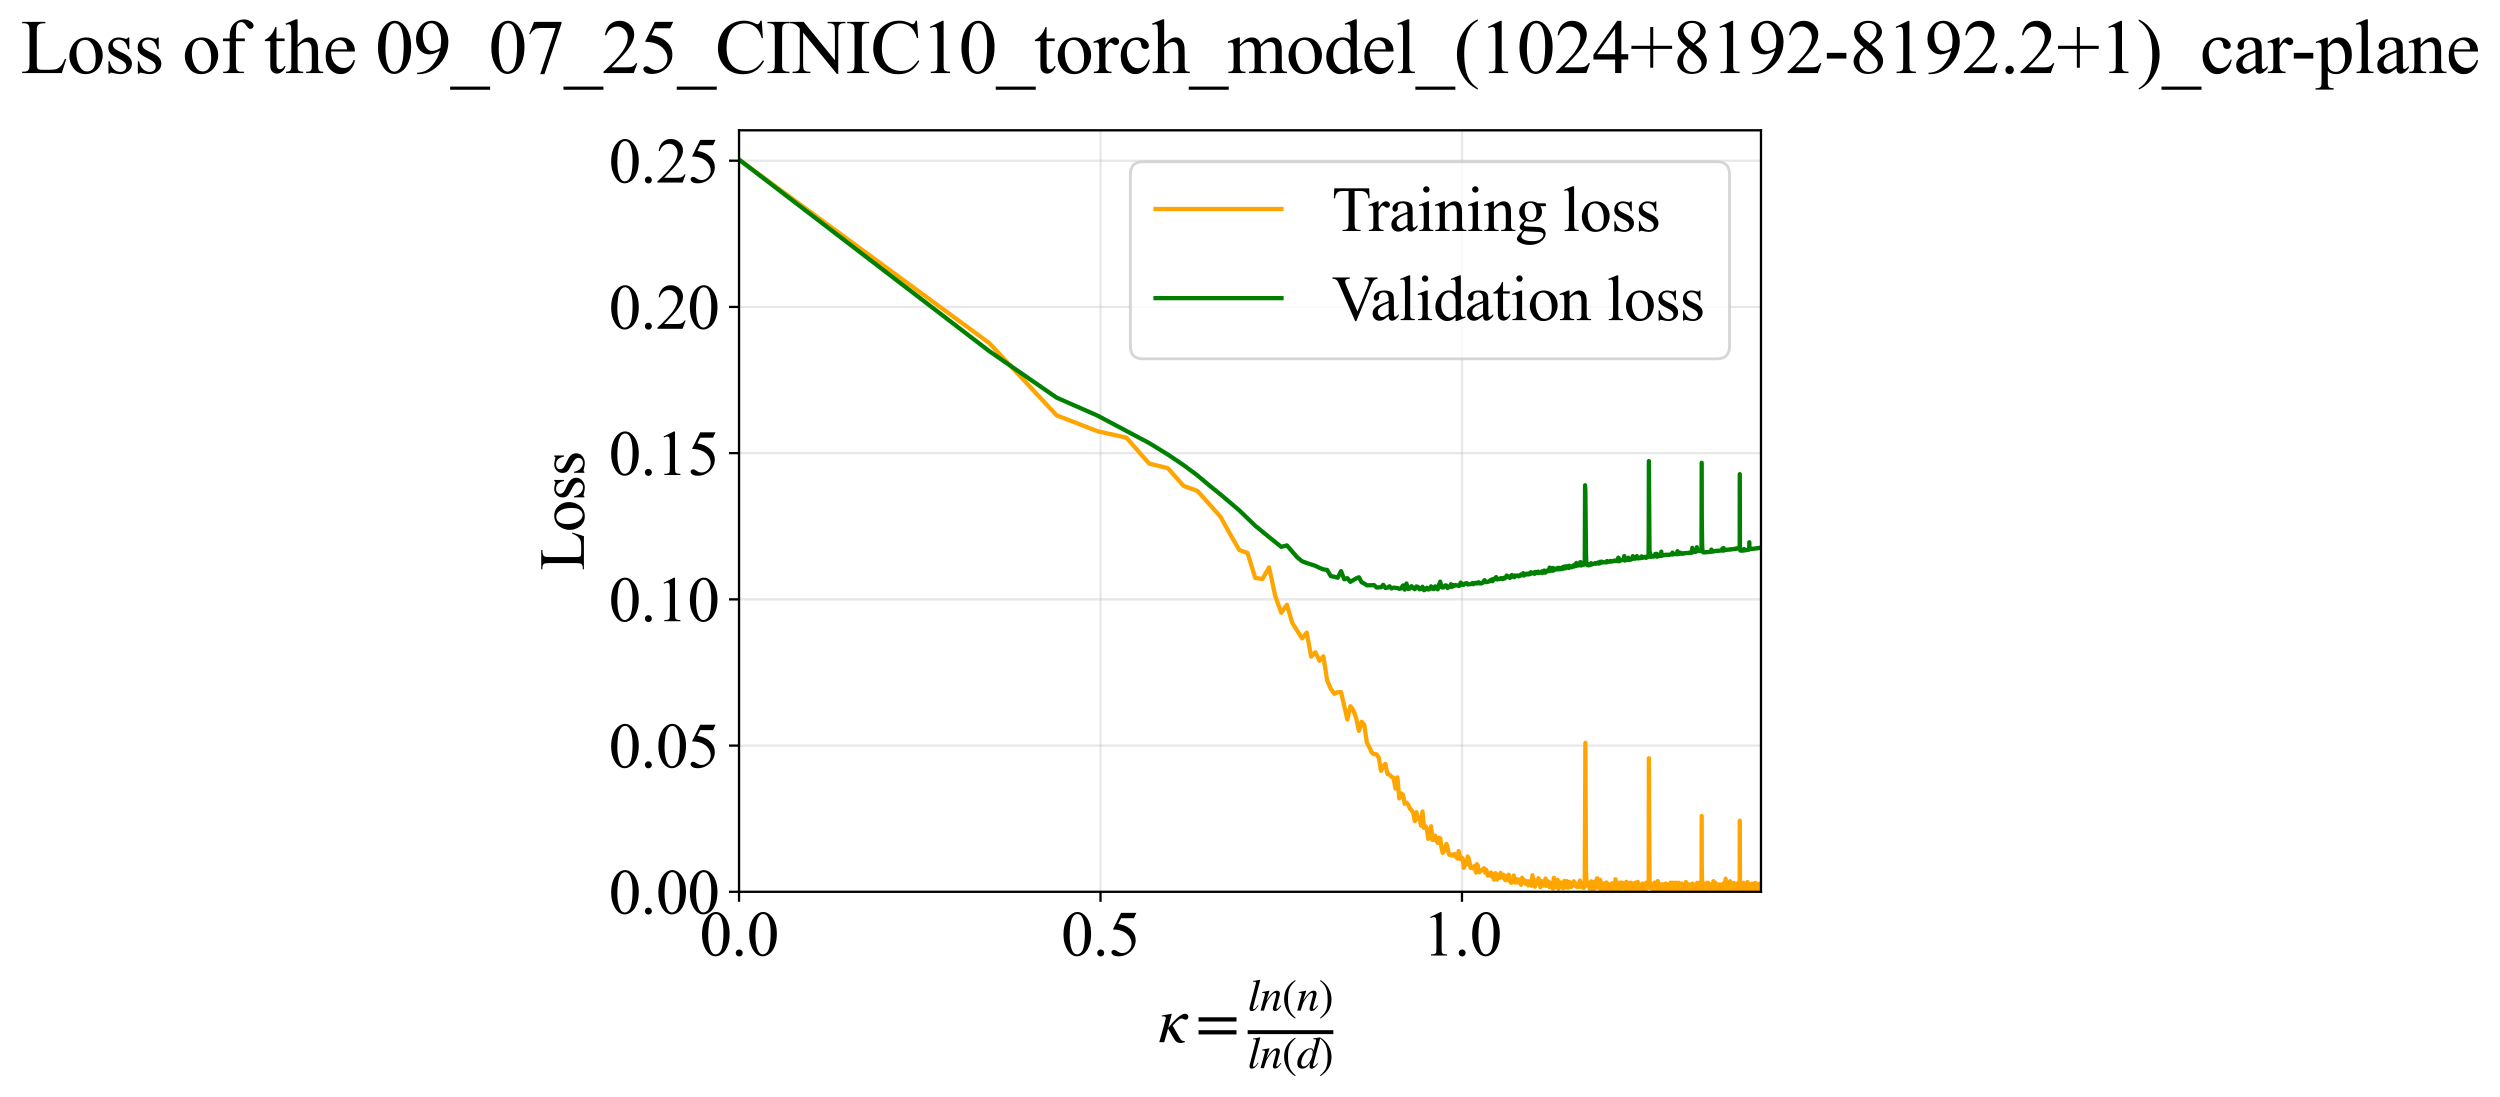 <?xml version="1.0" encoding="utf-8" standalone="no"?>
<!DOCTYPE svg PUBLIC "-//W3C//DTD SVG 1.1//EN"
  "http://www.w3.org/Graphics/SVG/1.1/DTD/svg11.dtd">
<svg xmlns:xlink="http://www.w3.org/1999/xlink" width="873.625pt" height="383.266pt" viewBox="0 0 873.625 383.266" xmlns="http://www.w3.org/2000/svg" version="1.1">
 <defs>
  <style type="text/css">*{stroke-linejoin: round; stroke-linecap: butt}</style>
 </defs>
 <g id="figure_1">
  <g id="patch_1">
   <path d="M -0 383.266 
L 873.625 383.266 
L 873.625 0 
L -0 0 
z
" style="fill: #ffffff"/>
  </g>
  <g id="axes_1">
   <g id="patch_2">
    <path d="M 258.253 311.644 
L 615.373 311.644 
L 615.373 45.532 
L 258.253 45.532 
z
" style="fill: #ffffff"/>
   </g>
   <g id="matplotlib.axis_1">
    <g id="xtick_1">
     <g id="line2d_1">
      <path d="M 258.253 311.644 
L 258.253 45.532 
" clip-path="url(#p1e29577ca7)" style="fill: none; stroke: #b0b0b0; stroke-opacity: 0.3; stroke-width: 0.8; stroke-linecap: square"/>
     </g>
     <g id="line2d_2">
      <defs>
       <path id="ma0027002f4" d="M 0 0 
L 0 3.5 
" style="stroke: #000000; stroke-width: 0.8"/>
      </defs>
      <g>
       <use xlink:href="#ma0027002f4" x="258.253" y="311.644" style="stroke: #000000; stroke-width: 0.8"/>
      </g>
     </g>
     <g id="text_1">
      <!-- 0.0 -->
      <g transform="translate(244.503 333.92) scale(0.22 -0.22)">
       <defs>
        <path id="TimesNewRomanPSMT-30" d="M 231 2094 
Q 231 2819 450 3342 
Q 669 3866 1031 4122 
Q 1313 4325 1613 4325 
Q 2100 4325 2488 3828 
Q 2972 3213 2972 2159 
Q 2972 1422 2759 906 
Q 2547 391 2217 158 
Q 1888 -75 1581 -75 
Q 975 -75 572 641 
Q 231 1244 231 2094 
z
M 844 2016 
Q 844 1141 1059 588 
Q 1238 122 1591 122 
Q 1759 122 1940 273 
Q 2122 425 2216 781 
Q 2359 1319 2359 2297 
Q 2359 3022 2209 3506 
Q 2097 3866 1919 4016 
Q 1791 4119 1609 4119 
Q 1397 4119 1231 3928 
Q 1006 3669 925 3112 
Q 844 2556 844 2016 
z
" transform="scale(0.016)"/>
        <path id="TimesNewRomanPSMT-2e" d="M 800 606 
Q 947 606 1047 504 
Q 1147 403 1147 259 
Q 1147 116 1045 14 
Q 944 -88 800 -88 
Q 656 -88 554 14 
Q 453 116 453 259 
Q 453 406 554 506 
Q 656 606 800 606 
z
" transform="scale(0.016)"/>
       </defs>
       <use xlink:href="#TimesNewRomanPSMT-30"/>
       <use xlink:href="#TimesNewRomanPSMT-2e" transform="translate(50 0)"/>
       <use xlink:href="#TimesNewRomanPSMT-30" transform="translate(75 0)"/>
      </g>
     </g>
    </g>
    <g id="xtick_2">
     <g id="line2d_3">
      <path d="M 384.571 311.644 
L 384.571 45.532 
" clip-path="url(#p1e29577ca7)" style="fill: none; stroke: #b0b0b0; stroke-opacity: 0.3; stroke-width: 0.8; stroke-linecap: square"/>
     </g>
     <g id="line2d_4">
      <g>
       <use xlink:href="#ma0027002f4" x="384.571" y="311.644" style="stroke: #000000; stroke-width: 0.8"/>
      </g>
     </g>
     <g id="text_2">
      <!-- 0.5 -->
      <g transform="translate(370.821 333.92) scale(0.22 -0.22)">
       <defs>
        <path id="TimesNewRomanPSMT-35" d="M 2778 4238 
L 2534 3706 
L 1259 3706 
L 981 3138 
Q 1809 3016 2294 2522 
Q 2709 2097 2709 1522 
Q 2709 1188 2573 903 
Q 2438 619 2231 419 
Q 2025 219 1772 97 
Q 1413 -75 1034 -75 
Q 653 -75 479 54 
Q 306 184 306 341 
Q 306 428 378 495 
Q 450 563 559 563 
Q 641 563 702 538 
Q 763 513 909 409 
Q 1144 247 1384 247 
Q 1750 247 2026 523 
Q 2303 800 2303 1197 
Q 2303 1581 2056 1914 
Q 1809 2247 1375 2428 
Q 1034 2569 447 2591 
L 1259 4238 
L 2778 4238 
z
" transform="scale(0.016)"/>
       </defs>
       <use xlink:href="#TimesNewRomanPSMT-30"/>
       <use xlink:href="#TimesNewRomanPSMT-2e" transform="translate(50 0)"/>
       <use xlink:href="#TimesNewRomanPSMT-35" transform="translate(75 0)"/>
      </g>
     </g>
    </g>
    <g id="xtick_3">
     <g id="line2d_5">
      <path d="M 510.889 311.644 
L 510.889 45.532 
" clip-path="url(#p1e29577ca7)" style="fill: none; stroke: #b0b0b0; stroke-opacity: 0.3; stroke-width: 0.8; stroke-linecap: square"/>
     </g>
     <g id="line2d_6">
      <g>
       <use xlink:href="#ma0027002f4" x="510.889" y="311.644" style="stroke: #000000; stroke-width: 0.8"/>
      </g>
     </g>
     <g id="text_3">
      <!-- 1.0 -->
      <g transform="translate(497.139 333.92) scale(0.22 -0.22)">
       <defs>
        <path id="TimesNewRomanPSMT-31" d="M 750 3822 
L 1781 4325 
L 1884 4325 
L 1884 747 
Q 1884 391 1914 303 
Q 1944 216 2037 169 
Q 2131 122 2419 116 
L 2419 0 
L 825 0 
L 825 116 
Q 1125 122 1212 167 
Q 1300 213 1334 289 
Q 1369 366 1369 747 
L 1369 3034 
Q 1369 3497 1338 3628 
Q 1316 3728 1258 3775 
Q 1200 3822 1119 3822 
Q 1003 3822 797 3725 
L 750 3822 
z
" transform="scale(0.016)"/>
       </defs>
       <use xlink:href="#TimesNewRomanPSMT-31"/>
       <use xlink:href="#TimesNewRomanPSMT-2e" transform="translate(50 0)"/>
       <use xlink:href="#TimesNewRomanPSMT-30" transform="translate(75 0)"/>
      </g>
     </g>
    </g>
    <g id="text_4">
     <!-- $\kappa  = \frac{ln(n)}{ln(d)}$ -->
     <g transform="translate(404.803 364.186) scale(0.22 -0.22)">
      <defs>
       <path id="STIXGeneral-Italic-3ba" d="M 979 1440 
L 998 1446 
Q 1850 2541 2464 2790 
Q 2547 2822 2630 2822 
Q 2797 2822 2886 2736 
Q 2976 2650 2976 2522 
Q 2976 2387 2893 2307 
Q 2810 2227 2682 2227 
Q 2605 2227 2502 2288 
Q 2400 2349 2336 2349 
Q 2170 2349 1990 2205 
Q 1811 2061 1414 1645 
L 2042 544 
Q 2202 262 2310 182 
Q 2419 102 2624 102 
L 2624 0 
Q 2374 -83 2182 -83 
Q 1786 -83 1555 326 
L 960 1350 
L 576 0 
L 90 0 
L 640 1978 
Q 730 2317 730 2406 
Q 730 2560 518 2560 
L 339 2560 
L 339 2650 
Q 678 2694 1306 2822 
L 1325 2803 
L 979 1440 
z
" transform="scale(0.016)"/>
       <path id="STIXGeneral-Regular-3d" d="M 4077 2048 
L 307 2048 
L 307 2470 
L 4077 2470 
L 4077 2048 
z
M 4077 768 
L 307 768 
L 307 1190 
L 4077 1190 
L 4077 768 
z
" transform="scale(0.016)"/>
       <path id="STIXGeneral-Italic-6c" d="M 1786 4339 
L 806 595 
Q 755 410 755 320 
Q 755 205 864 205 
Q 1037 205 1293 570 
L 1453 794 
L 1542 730 
Q 1254 275 1046 102 
Q 838 -70 576 -70 
Q 262 -70 262 288 
Q 262 397 288 480 
L 1165 3834 
Q 1184 3898 1184 3955 
Q 1184 4096 870 4096 
L 755 4096 
L 755 4198 
Q 1203 4250 1747 4371 
L 1786 4339 
z
" transform="scale(0.016)"/>
       <path id="STIXGeneral-Italic-6e" d="M 2944 749 
L 3034 666 
Q 2707 218 2534 80 
Q 2362 -58 2138 -58 
Q 2010 -58 1923 28 
Q 1837 115 1837 288 
Q 1837 390 1939 768 
L 2221 1805 
Q 2310 2150 2310 2310 
Q 2310 2496 2157 2496 
Q 1971 2496 1750 2275 
Q 1530 2054 1210 1587 
Q 998 1274 899 1024 
Q 800 774 570 0 
L 90 0 
L 704 2240 
Q 717 2304 717 2349 
Q 717 2445 630 2480 
Q 544 2515 301 2522 
L 301 2624 
Q 550 2675 857 2729 
Q 1165 2784 1338 2822 
L 1363 2810 
L 934 1414 
Q 1408 2170 1753 2496 
Q 2099 2822 2413 2822 
Q 2611 2822 2720 2716 
Q 2829 2611 2829 2432 
Q 2829 2272 2765 2048 
L 2406 749 
Q 2317 429 2317 358 
Q 2317 243 2419 243 
Q 2541 243 2810 582 
Q 2854 634 2944 749 
z
" transform="scale(0.016)"/>
       <path id="STIXGeneral-Regular-28" d="M 1946 -1030 
L 1869 -1133 
Q 1126 -710 716 32 
Q 307 774 307 1613 
Q 307 3386 1888 4326 
L 1946 4224 
Q 1293 3667 1075 3126 
Q 858 2586 858 1632 
Q 858 685 1082 96 
Q 1306 -493 1946 -1030 
z
" transform="scale(0.016)"/>
       <path id="STIXGeneral-Regular-29" d="M 186 4224 
L 262 4326 
Q 992 3891 1408 3148 
Q 1824 2406 1824 1581 
Q 1824 -166 243 -1133 
L 186 -1030 
Q 845 -486 1059 54 
Q 1274 595 1274 1562 
Q 1274 2534 1059 3120 
Q 845 3706 186 4224 
z
" transform="scale(0.016)"/>
       <path id="STIXGeneral-Italic-64" d="M 3334 4371 
L 3373 4333 
L 3123 3360 
L 2739 1958 
Q 2323 429 2323 384 
Q 2323 256 2438 256 
Q 2522 256 2614 336 
Q 2707 416 2963 710 
L 3040 646 
Q 2547 -83 2099 -83 
Q 1978 -83 1907 -6 
Q 1837 70 1837 205 
Q 1837 397 1920 774 
Q 1645 307 1379 118 
Q 1114 -70 781 -70 
Q 461 -70 278 125 
Q 96 320 96 678 
Q 96 1440 713 2131 
Q 1331 2822 1965 2822 
Q 2163 2822 2256 2732 
Q 2349 2643 2381 2451 
L 2387 2451 
L 2675 3494 
Q 2765 3808 2765 3949 
Q 2765 4051 2694 4076 
Q 2624 4102 2355 4115 
L 2355 4224 
Q 2848 4269 3334 4371 
z
M 2278 2310 
Q 2278 2477 2185 2576 
Q 2093 2675 1978 2675 
Q 1677 2675 1395 2381 
Q 1075 2042 864 1571 
Q 653 1101 653 704 
Q 653 486 752 361 
Q 851 237 1024 237 
Q 1312 237 1606 550 
Q 1901 864 2089 1350 
Q 2278 1837 2278 2310 
z
" transform="scale(0.016)"/>
      </defs>
      <use xlink:href="#STIXGeneral-Italic-3ba" transform="translate(0 0.003)"/>
      <use xlink:href="#STIXGeneral-Regular-3d" transform="translate(58.84 0.003)"/>
      <use xlink:href="#STIXGeneral-Italic-6c" transform="translate(141.78 50.192) scale(0.7)"/>
      <use xlink:href="#STIXGeneral-Italic-6e" transform="translate(161.24 50.192) scale(0.7)"/>
      <use xlink:href="#STIXGeneral-Regular-28" transform="translate(196.24 50.192) scale(0.7)"/>
      <use xlink:href="#STIXGeneral-Italic-6e" transform="translate(219.55 50.192) scale(0.7)"/>
      <use xlink:href="#STIXGeneral-Regular-29" transform="translate(254.55 50.192) scale(0.7)"/>
      <use xlink:href="#STIXGeneral-Italic-6c" transform="translate(141.78 -41.258) scale(0.7)"/>
      <use xlink:href="#STIXGeneral-Italic-6e" transform="translate(161.24 -41.258) scale(0.7)"/>
      <use xlink:href="#STIXGeneral-Regular-28" transform="translate(196.24 -41.258) scale(0.7)"/>
      <use xlink:href="#STIXGeneral-Italic-64" transform="translate(219.55 -41.258) scale(0.7)"/>
      <use xlink:href="#STIXGeneral-Regular-29" transform="translate(254.55 -41.258) scale(0.7)"/>
      <path d="M 141.78 12.8 
L 141.78 19.05 
L 277.86 19.05 
L 277.86 12.8 
L 141.78 12.8 
z
"/>
     </g>
    </g>
   </g>
   <g id="matplotlib.axis_2">
    <g id="ytick_1">
     <g id="line2d_7">
      <path d="M 258.253 311.644 
L 615.373 311.644 
" clip-path="url(#p1e29577ca7)" style="fill: none; stroke: #b0b0b0; stroke-opacity: 0.3; stroke-width: 0.8; stroke-linecap: square"/>
     </g>
     <g id="line2d_8">
      <defs>
       <path id="m3a996c07e2" d="M 0 0 
L -3.5 0 
" style="stroke: #000000; stroke-width: 0.8"/>
      </defs>
      <g>
       <use xlink:href="#m3a996c07e2" x="258.253" y="311.644" style="stroke: #000000; stroke-width: 0.8"/>
      </g>
     </g>
     <g id="text_5">
      <!-- 0.00 -->
      <g transform="translate(212.753 319.282) scale(0.22 -0.22)">
       <use xlink:href="#TimesNewRomanPSMT-30"/>
       <use xlink:href="#TimesNewRomanPSMT-2e" transform="translate(50 0)"/>
       <use xlink:href="#TimesNewRomanPSMT-30" transform="translate(75 0)"/>
       <use xlink:href="#TimesNewRomanPSMT-30" transform="translate(125 0)"/>
      </g>
     </g>
    </g>
    <g id="ytick_2">
     <g id="line2d_9">
      <path d="M 258.253 260.546 
L 615.373 260.546 
" clip-path="url(#p1e29577ca7)" style="fill: none; stroke: #b0b0b0; stroke-opacity: 0.3; stroke-width: 0.8; stroke-linecap: square"/>
     </g>
     <g id="line2d_10">
      <g>
       <use xlink:href="#m3a996c07e2" x="258.253" y="260.546" style="stroke: #000000; stroke-width: 0.8"/>
      </g>
     </g>
     <g id="text_6">
      <!-- 0.05 -->
      <g transform="translate(212.753 268.184) scale(0.22 -0.22)">
       <use xlink:href="#TimesNewRomanPSMT-30"/>
       <use xlink:href="#TimesNewRomanPSMT-2e" transform="translate(50 0)"/>
       <use xlink:href="#TimesNewRomanPSMT-30" transform="translate(75 0)"/>
       <use xlink:href="#TimesNewRomanPSMT-35" transform="translate(125 0)"/>
      </g>
     </g>
    </g>
    <g id="ytick_3">
     <g id="line2d_11">
      <path d="M 258.253 209.448 
L 615.373 209.448 
" clip-path="url(#p1e29577ca7)" style="fill: none; stroke: #b0b0b0; stroke-opacity: 0.3; stroke-width: 0.8; stroke-linecap: square"/>
     </g>
     <g id="line2d_12">
      <g>
       <use xlink:href="#m3a996c07e2" x="258.253" y="209.448" style="stroke: #000000; stroke-width: 0.8"/>
      </g>
     </g>
     <g id="text_7">
      <!-- 0.10 -->
      <g transform="translate(212.753 217.087) scale(0.22 -0.22)">
       <use xlink:href="#TimesNewRomanPSMT-30"/>
       <use xlink:href="#TimesNewRomanPSMT-2e" transform="translate(50 0)"/>
       <use xlink:href="#TimesNewRomanPSMT-31" transform="translate(75 0)"/>
       <use xlink:href="#TimesNewRomanPSMT-30" transform="translate(125 0)"/>
      </g>
     </g>
    </g>
    <g id="ytick_4">
     <g id="line2d_13">
      <path d="M 258.253 158.351 
L 615.373 158.351 
" clip-path="url(#p1e29577ca7)" style="fill: none; stroke: #b0b0b0; stroke-opacity: 0.3; stroke-width: 0.8; stroke-linecap: square"/>
     </g>
     <g id="line2d_14">
      <g>
       <use xlink:href="#m3a996c07e2" x="258.253" y="158.351" style="stroke: #000000; stroke-width: 0.8"/>
      </g>
     </g>
     <g id="text_8">
      <!-- 0.15 -->
      <g transform="translate(212.753 165.989) scale(0.22 -0.22)">
       <use xlink:href="#TimesNewRomanPSMT-30"/>
       <use xlink:href="#TimesNewRomanPSMT-2e" transform="translate(50 0)"/>
       <use xlink:href="#TimesNewRomanPSMT-31" transform="translate(75 0)"/>
       <use xlink:href="#TimesNewRomanPSMT-35" transform="translate(125 0)"/>
      </g>
     </g>
    </g>
    <g id="ytick_5">
     <g id="line2d_15">
      <path d="M 258.253 107.253 
L 615.373 107.253 
" clip-path="url(#p1e29577ca7)" style="fill: none; stroke: #b0b0b0; stroke-opacity: 0.3; stroke-width: 0.8; stroke-linecap: square"/>
     </g>
     <g id="line2d_16">
      <g>
       <use xlink:href="#m3a996c07e2" x="258.253" y="107.253" style="stroke: #000000; stroke-width: 0.8"/>
      </g>
     </g>
     <g id="text_9">
      <!-- 0.20 -->
      <g transform="translate(212.753 114.891) scale(0.22 -0.22)">
       <defs>
        <path id="TimesNewRomanPSMT-32" d="M 2934 816 
L 2638 0 
L 138 0 
L 138 116 
Q 1241 1122 1691 1759 
Q 2141 2397 2141 2925 
Q 2141 3328 1894 3587 
Q 1647 3847 1303 3847 
Q 991 3847 742 3664 
Q 494 3481 375 3128 
L 259 3128 
Q 338 3706 661 4015 
Q 984 4325 1469 4325 
Q 1984 4325 2329 3994 
Q 2675 3663 2675 3213 
Q 2675 2891 2525 2569 
Q 2294 2063 1775 1497 
Q 997 647 803 472 
L 1909 472 
Q 2247 472 2383 497 
Q 2519 522 2628 598 
Q 2738 675 2819 816 
L 2934 816 
z
" transform="scale(0.016)"/>
       </defs>
       <use xlink:href="#TimesNewRomanPSMT-30"/>
       <use xlink:href="#TimesNewRomanPSMT-2e" transform="translate(50 0)"/>
       <use xlink:href="#TimesNewRomanPSMT-32" transform="translate(75 0)"/>
       <use xlink:href="#TimesNewRomanPSMT-30" transform="translate(125 0)"/>
      </g>
     </g>
    </g>
    <g id="ytick_6">
     <g id="line2d_17">
      <path d="M 258.253 56.156 
L 615.373 56.156 
" clip-path="url(#p1e29577ca7)" style="fill: none; stroke: #b0b0b0; stroke-opacity: 0.3; stroke-width: 0.8; stroke-linecap: square"/>
     </g>
     <g id="line2d_18">
      <g>
       <use xlink:href="#m3a996c07e2" x="258.253" y="56.156" style="stroke: #000000; stroke-width: 0.8"/>
      </g>
     </g>
     <g id="text_10">
      <!-- 0.25 -->
      <g transform="translate(212.753 63.794) scale(0.22 -0.22)">
       <use xlink:href="#TimesNewRomanPSMT-30"/>
       <use xlink:href="#TimesNewRomanPSMT-2e" transform="translate(50 0)"/>
       <use xlink:href="#TimesNewRomanPSMT-32" transform="translate(75 0)"/>
       <use xlink:href="#TimesNewRomanPSMT-35" transform="translate(125 0)"/>
      </g>
     </g>
    </g>
    <g id="text_11">
     <!-- Loss -->
     <g transform="translate(204.047 199.369) rotate(-90) scale(0.22 -0.22)">
      <defs>
       <path id="TimesNewRomanPSMT-4c" d="M 3669 1172 
L 3772 1150 
L 3409 0 
L 128 0 
L 128 116 
L 288 116 
Q 556 116 672 291 
Q 738 391 738 753 
L 738 3488 
Q 738 3884 650 3984 
Q 528 4122 288 4122 
L 128 4122 
L 128 4238 
L 2047 4238 
L 2047 4122 
Q 1709 4125 1573 4059 
Q 1438 3994 1388 3894 
Q 1338 3794 1338 3416 
L 1338 753 
Q 1338 494 1388 397 
Q 1425 331 1503 300 
Q 1581 269 1991 269 
L 2300 269 
Q 2788 269 2984 341 
Q 3181 413 3343 595 
Q 3506 778 3669 1172 
z
" transform="scale(0.016)"/>
       <path id="TimesNewRomanPSMT-6f" d="M 1600 2947 
Q 2250 2947 2644 2453 
Q 2978 2031 2978 1484 
Q 2978 1100 2793 706 
Q 2609 313 2286 112 
Q 1963 -88 1566 -88 
Q 919 -88 538 428 
Q 216 863 216 1403 
Q 216 1797 411 2186 
Q 606 2575 925 2761 
Q 1244 2947 1600 2947 
z
M 1503 2744 
Q 1338 2744 1170 2645 
Q 1003 2547 900 2300 
Q 797 2053 797 1666 
Q 797 1041 1045 587 
Q 1294 134 1700 134 
Q 2003 134 2200 384 
Q 2397 634 2397 1244 
Q 2397 2006 2069 2444 
Q 1847 2744 1503 2744 
z
" transform="scale(0.016)"/>
       <path id="TimesNewRomanPSMT-73" d="M 2050 2947 
L 2050 1972 
L 1947 1972 
Q 1828 2431 1642 2597 
Q 1456 2763 1169 2763 
Q 950 2763 815 2647 
Q 681 2531 681 2391 
Q 681 2216 781 2091 
Q 878 1963 1175 1819 
L 1631 1597 
Q 2266 1288 2266 781 
Q 2266 391 1970 151 
Q 1675 -88 1309 -88 
Q 1047 -88 709 6 
Q 606 38 541 38 
Q 469 38 428 -44 
L 325 -44 
L 325 978 
L 428 978 
Q 516 541 762 319 
Q 1009 97 1316 97 
Q 1531 97 1667 223 
Q 1803 350 1803 528 
Q 1803 744 1651 891 
Q 1500 1038 1047 1263 
Q 594 1488 453 1669 
Q 313 1847 313 2119 
Q 313 2472 555 2709 
Q 797 2947 1181 2947 
Q 1350 2947 1591 2875 
Q 1750 2828 1803 2828 
Q 1853 2828 1881 2850 
Q 1909 2872 1947 2947 
L 2050 2947 
z
" transform="scale(0.016)"/>
      </defs>
      <use xlink:href="#TimesNewRomanPSMT-4c"/>
      <use xlink:href="#TimesNewRomanPSMT-6f" transform="translate(61.084 0)"/>
      <use xlink:href="#TimesNewRomanPSMT-73" transform="translate(111.084 0)"/>
      <use xlink:href="#TimesNewRomanPSMT-73" transform="translate(150 0)"/>
     </g>
    </g>
   </g>
   <g id="line2d_19">
    <path d="M 258.253 55.801 
L 345.667 119.857 
L 369.236 145.137 
L 383.431 150.671 
L 393.622 152.943 
L 401.577 162.003 
L 408.103 163.601 
L 413.636 169.822 
L 418.438 171.553 
L 426.482 180.55 
L 429.923 186.758 
L 433.067 192.196 
L 435.961 193.254 
L 438.642 201.95 
L 441.139 202.332 
L 443.477 198.289 
L 445.673 208.422 
L 447.744 214.123 
L 449.704 211.346 
L 451.564 217.639 
L 455.022 223.079 
L 456.635 221.059 
L 458.179 229.433 
L 459.661 227.945 
L 461.085 230.915 
L 462.456 229.359 
L 463.776 237.766 
L 465.051 240.707 
L 466.282 242.445 
L 467.473 241.891 
L 468.627 241.863 
L 470.83 251.413 
L 471.883 246.79 
L 472.907 248.155 
L 473.903 250.912 
L 474.873 255.398 
L 475.817 252.224 
L 476.737 253.277 
L 477.635 259.487 
L 478.511 261.117 
L 479.367 262.946 
L 480.203 263.577 
L 481.02 263.588 
L 481.82 264.782 
L 482.602 269.351 
L 483.367 267.834 
L 484.117 266.923 
L 484.852 270.492 
L 485.573 270.721 
L 486.279 271.432 
L 486.972 271.803 
L 487.652 275.576 
L 488.319 271.643 
L 488.975 278.974 
L 489.619 277.247 
L 490.252 277.684 
L 490.874 280.884 
L 491.485 280.509 
L 492.087 281.163 
L 492.679 282.565 
L 493.261 283.124 
L 493.834 284.05 
L 494.398 286.95 
L 494.954 283.843 
L 495.501 286.228 
L 496.04 285.747 
L 496.571 288.531 
L 497.095 283.577 
L 497.611 289.309 
L 498.12 288.707 
L 498.623 289.594 
L 499.118 293.123 
L 500.088 288.739 
L 500.564 293.502 
L 501.034 293.496 
L 501.498 292.014 
L 501.956 293.739 
L 502.408 294.567 
L 502.854 292.779 
L 503.296 292.952 
L 503.732 296.227 
L 504.163 298.052 
L 504.588 297.409 
L 505.009 296.545 
L 505.425 294.861 
L 505.837 295.889 
L 506.243 298.331 
L 506.646 298.813 
L 507.044 298.583 
L 507.437 299.01 
L 507.827 298.882 
L 508.212 298.414 
L 508.593 299.306 
L 508.971 299.568 
L 509.344 300.019 
L 509.714 297.407 
L 510.442 300.293 
L 510.801 299.736 
L 511.156 300.016 
L 511.508 303.286 
L 511.856 302.252 
L 512.201 301.715 
L 512.543 302.046 
L 512.882 299.31 
L 513.218 299.999 
L 513.88 303.272 
L 514.206 302.813 
L 514.53 302.916 
L 514.851 303.483 
L 515.169 302.694 
L 515.484 302.589 
L 515.797 304.899 
L 516.107 301.983 
L 516.414 302.424 
L 516.719 304.571 
L 517.021 304.824 
L 517.321 304.188 
L 517.618 304.105 
L 517.913 304.204 
L 518.496 303.424 
L 518.783 303.589 
L 519.069 305.012 
L 519.353 303.936 
L 519.913 306.006 
L 520.19 305.008 
L 520.465 305.957 
L 521.008 304.91 
L 521.277 305.141 
L 521.544 306.46 
L 521.809 305.904 
L 522.072 307.376 
L 522.333 305.72 
L 522.592 305.14 
L 522.849 305.538 
L 523.105 307.371 
L 523.359 305.943 
L 523.611 305.863 
L 523.861 306.662 
L 524.11 306.757 
L 524.357 305.022 
L 524.602 306.444 
L 524.846 306.273 
L 525.088 305.669 
L 525.328 305.655 
L 525.567 307.03 
L 525.804 306.901 
L 526.04 307.59 
L 526.274 307.568 
L 526.507 306.078 
L 526.968 306.06 
L 527.197 305.641 
L 527.423 307.418 
L 527.649 307.915 
L 527.873 307.599 
L 528.096 308.518 
L 528.317 308.194 
L 528.537 307.138 
L 528.756 307.523 
L 528.974 305.937 
L 529.19 308.121 
L 529.405 308.38 
L 529.618 308.093 
L 529.831 307.161 
L 530.042 308.382 
L 530.461 307.321 
L 530.668 307.45 
L 531.08 308.536 
L 531.284 307.34 
L 531.487 309.182 
L 531.689 307.482 
L 531.889 306.741 
L 532.089 307.336 
L 532.288 308.283 
L 532.485 307.597 
L 532.877 307.662 
L 533.071 308.792 
L 533.264 308.485 
L 533.456 308.552 
L 533.838 307.937 
L 534.027 309.377 
L 534.403 308.051 
L 534.589 308.45 
L 534.774 309.249 
L 534.959 307.788 
L 535.142 309.515 
L 535.325 308.117 
L 535.507 305.852 
L 535.688 307.843 
L 535.867 308.479 
L 536.046 307.309 
L 536.225 307.596 
L 536.402 309.853 
L 536.754 308.749 
L 537.102 308.787 
L 537.276 308.504 
L 537.448 308.538 
L 537.619 306.889 
L 537.79 308.554 
L 537.96 308.503 
L 538.129 309.029 
L 538.297 309.989 
L 538.465 307.799 
L 538.631 308.942 
L 538.797 307.94 
L 538.962 309.191 
L 539.127 309.213 
L 539.291 309.491 
L 539.454 308.1 
L 539.616 308.608 
L 539.778 308.432 
L 540.098 306.995 
L 540.258 309.569 
L 540.417 308.42 
L 540.575 308.483 
L 540.732 307.869 
L 540.889 308.19 
L 541.045 308.057 
L 541.2 308.766 
L 541.355 308.688 
L 541.509 310 
L 541.662 308.415 
L 541.815 309.731 
L 541.967 309.643 
L 542.119 308.962 
L 542.27 309.389 
L 542.42 309.062 
L 542.718 310.457 
L 543.015 306.744 
L 543.162 308.765 
L 543.308 308.761 
L 543.6 309.652 
L 543.745 309.16 
L 543.889 310.004 
L 544.176 308.044 
L 544.319 307.443 
L 544.602 310.582 
L 544.743 308.587 
L 544.883 308.914 
L 545.023 308.351 
L 545.163 309.782 
L 545.301 308.343 
L 545.44 309.476 
L 545.577 308.985 
L 545.715 308.937 
L 546.258 310.38 
L 546.393 309.27 
L 546.527 309.559 
L 546.661 307.827 
L 546.794 310.136 
L 546.927 308.696 
L 547.059 309.266 
L 547.322 309.299 
L 547.453 307.895 
L 547.713 310.178 
L 547.972 308.979 
L 548.1 308.967 
L 548.228 310.147 
L 548.356 308.154 
L 548.483 309.059 
L 548.61 309.021 
L 548.736 309.593 
L 548.987 308.5 
L 549.112 309.893 
L 549.237 309.07 
L 549.361 309.343 
L 549.485 308.874 
L 549.608 309.057 
L 549.854 308.471 
L 549.976 307.973 
L 550.097 309.337 
L 550.219 308.504 
L 550.339 309.063 
L 550.46 308.817 
L 550.58 309.635 
L 550.819 309.037 
L 551.056 309.936 
L 551.292 308.796 
L 551.409 309.674 
L 551.526 308.837 
L 551.643 309.891 
L 551.759 309.666 
L 551.875 308.554 
L 551.99 308.846 
L 552.106 307.699 
L 552.335 309.934 
L 552.449 309.944 
L 552.562 308.56 
L 552.789 309.979 
L 553.014 309.144 
L 553.126 309.995 
L 553.237 309.421 
L 553.459 310.287 
L 553.57 308.582 
L 553.68 309.141 
L 553.79 307.848 
L 554.009 259.59 
L 554.227 304.475 
L 554.443 309.465 
L 554.658 308.556 
L 554.871 309.196 
L 555.084 308.435 
L 555.295 309.339 
L 555.4 309.331 
L 555.505 310.503 
L 555.61 308.781 
L 555.714 310.226 
L 555.922 308.51 
L 556.025 307.963 
L 556.333 309.997 
L 556.436 308.857 
L 556.537 311.127 
L 556.74 308.86 
L 556.942 309.713 
L 557.043 310.268 
L 557.243 308.011 
L 557.343 310.291 
L 557.442 308.315 
L 557.541 310.308 
L 557.64 309.448 
L 557.739 309.471 
L 557.837 309.172 
L 557.935 310.017 
L 558.131 306.914 
L 558.228 310.043 
L 558.325 309.471 
L 558.422 309.753 
L 558.518 308.345 
L 558.615 309.192 
L 558.711 308.921 
L 558.902 310.334 
L 558.997 309.756 
L 559.092 310.628 
L 559.187 307.476 
L 559.281 308.91 
L 559.376 308.066 
L 559.47 308.355 
L 559.564 309.464 
L 559.657 309.158 
L 559.75 310.038 
L 559.843 308.929 
L 559.936 310.636 
L 560.029 308.653 
L 560.121 310.647 
L 560.305 309.228 
L 560.58 310.918 
L 560.761 309.233 
L 560.852 310.655 
L 561.032 308.673 
L 561.301 309.822 
L 561.39 308.377 
L 561.479 310.071 
L 561.568 308.666 
L 561.657 310.377 
L 561.833 309.527 
L 561.921 311.5 
L 562.096 308.968 
L 562.357 310.95 
L 562.531 309.534 
L 562.617 309.534 
L 562.703 309.805 
L 562.789 309.251 
L 562.874 310.948 
L 562.96 309.248 
L 563.045 309.536 
L 563.215 310.955 
L 563.3 308.684 
L 563.384 310.099 
L 563.468 308.964 
L 563.552 310.099 
L 563.636 309.526 
L 563.72 309.83 
L 563.803 310.674 
L 563.887 309.532 
L 563.97 310.393 
L 564.053 308.976 
L 564.135 310.385 
L 564.218 309.537 
L 564.382 310.668 
L 564.546 307.258 
L 564.79 310.389 
L 564.872 310.676 
L 564.952 308.692 
L 565.033 310.122 
L 565.114 308.703 
L 565.194 310.408 
L 565.274 308.977 
L 565.354 309.83 
L 565.434 309.084 
L 565.514 310.632 
L 565.593 310.394 
L 565.831 309.545 
L 565.909 310.121 
L 565.988 308.419 
L 566.145 310.69 
L 566.223 309.836 
L 566.301 310.692 
L 566.456 309.552 
L 566.534 310.427 
L 566.765 308.421 
L 566.918 310.128 
L 566.995 309.564 
L 567.071 310.408 
L 567.147 310.127 
L 567.375 308.971 
L 567.45 309.255 
L 567.526 308.664 
L 567.601 310.058 
L 567.676 309.845 
L 567.751 309.844 
L 567.826 308.713 
L 567.975 311.267 
L 568.049 308.995 
L 568.123 309.574 
L 568.197 308.706 
L 568.271 310.119 
L 568.345 308.139 
L 568.565 310.985 
L 568.856 309.291 
L 568.929 309.063 
L 569.001 309.241 
L 569.146 309.839 
L 569.218 308.713 
L 569.361 310.139 
L 569.432 309.569 
L 569.504 310.426 
L 569.575 310.136 
L 569.646 309.577 
L 569.717 311.28 
L 569.788 308.437 
L 569.929 310.71 
L 570.07 309.572 
L 570.14 309.865 
L 570.21 310.145 
L 570.28 309.859 
L 570.35 310.719 
L 570.489 308.727 
L 570.696 310.987 
L 570.834 309.014 
L 570.903 310.147 
L 570.971 309.579 
L 571.04 309.58 
L 571.108 309.3 
L 571.176 309.866 
L 571.244 309.011 
L 571.38 310.715 
L 571.448 310.149 
L 571.515 308.45 
L 571.583 310.719 
L 571.65 310.152 
L 571.851 308.738 
L 571.918 309.867 
L 571.985 309.849 
L 572.051 309.288 
L 572.184 310.716 
L 572.25 310.441 
L 572.316 308.173 
L 572.382 308.452 
L 572.514 310.443 
L 572.579 309.021 
L 572.645 309.303 
L 572.71 311.012 
L 572.776 309.304 
L 572.841 310.159 
L 572.906 309.594 
L 572.971 310.73 
L 573.035 310.445 
L 573.1 310.447 
L 573.165 309.593 
L 573.229 310.447 
L 573.293 309.879 
L 573.358 309.876 
L 573.422 309.336 
L 573.613 310.633 
L 573.741 309.585 
L 573.804 310.723 
L 573.93 308.743 
L 574.119 311.017 
L 574.245 309.316 
L 574.307 309.599 
L 574.432 309.884 
L 574.494 309.6 
L 574.557 309.881 
L 574.619 310.741 
L 574.681 309.596 
L 574.742 310.166 
L 574.804 310.455 
L 574.866 311.302 
L 575.05 309.297 
L 575.111 310.162 
L 575.172 309.597 
L 575.233 308.454 
L 575.294 310.168 
L 575.355 309.601 
L 575.416 310.173 
L 575.476 308.466 
L 575.537 310.457 
L 575.597 309.607 
L 575.778 308.472 
L 575.838 310.175 
L 575.897 309.604 
L 575.957 309.605 
L 576.017 308.754 
L 576.077 309.203 
L 576.136 308.954 
L 576.195 264.971 
L 576.255 278.803 
L 576.432 307.802 
L 576.609 309.418 
L 576.667 308.593 
L 576.726 310.323 
L 576.784 309.491 
L 576.843 309.52 
L 576.959 310.383 
L 577.017 309.537 
L 577.075 309.547 
L 577.133 309.539 
L 577.248 310.118 
L 577.306 309.564 
L 577.364 309.844 
L 577.478 310.414 
L 577.536 309.565 
L 577.593 310.407 
L 577.65 308.997 
L 577.707 310.132 
L 577.764 310.153 
L 577.82 309.003 
L 577.877 311.268 
L 577.934 310.418 
L 577.99 310.161 
L 578.047 309.002 
L 578.103 310.141 
L 578.159 308.446 
L 578.216 309.861 
L 578.272 309.86 
L 578.328 308.73 
L 578.384 309.587 
L 578.44 308.96 
L 578.607 309.859 
L 578.662 310.429 
L 578.718 310.156 
L 578.773 309.581 
L 578.828 310.151 
L 578.938 309.569 
L 578.993 309.844 
L 579.048 310.712 
L 579.103 309.859 
L 579.213 309.876 
L 579.267 307.885 
L 579.322 310.727 
L 579.376 308.17 
L 579.539 310.16 
L 579.593 310.733 
L 579.647 309.306 
L 579.755 309.333 
L 579.809 309.321 
L 579.916 310.169 
L 580.077 309.599 
L 580.236 311.019 
L 580.342 309.317 
L 580.395 309.647 
L 580.448 310.985 
L 580.501 309.027 
L 580.554 310.714 
L 580.659 310.739 
L 580.711 309.604 
L 580.868 310.742 
L 580.92 310.172 
L 581.024 309.04 
L 581.076 309.61 
L 581.128 309.324 
L 581.18 309.32 
L 581.335 310.175 
L 581.387 309.041 
L 581.438 309.61 
L 581.643 310.748 
L 581.694 309.327 
L 581.745 310.18 
L 581.847 309.33 
L 581.948 310.462 
L 582.05 308.762 
L 582.1 309.043 
L 582.251 310.749 
L 582.302 309.332 
L 582.352 309.896 
L 582.402 310.749 
L 582.452 309.9 
L 582.502 309.046 
L 582.552 310.752 
L 582.601 310.183 
L 582.651 310.181 
L 582.701 309.33 
L 582.751 310.468 
L 582.8 310.185 
L 582.85 309.05 
L 582.899 309.614 
L 582.948 310.181 
L 582.998 309.9 
L 583.047 309.617 
L 583.096 309.901 
L 583.145 310.753 
L 583.194 310.468 
L 583.292 309.901 
L 583.389 310.47 
L 583.438 310.188 
L 583.487 309.319 
L 583.535 310.468 
L 583.584 309.332 
L 583.681 311.038 
L 583.729 310.473 
L 583.777 308.483 
L 583.873 308.486 
L 583.921 308.488 
L 584.065 310.19 
L 584.161 310.753 
L 584.256 309.622 
L 584.351 310.484 
L 584.493 308.48 
L 584.588 310.187 
L 584.635 308.486 
L 584.682 310.473 
L 584.729 309.339 
L 584.776 310.19 
L 584.823 310.19 
L 584.963 310.475 
L 585.009 308.771 
L 585.056 309.909 
L 585.102 309.907 
L 585.195 309.626 
L 585.242 311.044 
L 585.288 309.057 
L 585.334 310.191 
L 585.518 308.49 
L 585.656 310.193 
L 585.748 309.059 
L 585.793 308.49 
L 585.839 310.192 
L 585.93 309.909 
L 585.975 309.058 
L 586.02 310.196 
L 586.066 309.342 
L 586.111 310.762 
L 586.201 310.14 
L 586.246 310.159 
L 586.291 309.869 
L 586.426 311.045 
L 586.516 308.776 
L 586.56 309.909 
L 586.65 308.494 
L 586.694 309.343 
L 586.739 310.763 
L 586.783 309.34 
L 586.827 309.627 
L 586.872 309.059 
L 586.96 310.49 
L 587.048 309.054 
L 587.092 310.761 
L 587.18 310.195 
L 587.224 310.478 
L 587.356 309.624 
L 587.443 309.339 
L 587.486 310.477 
L 587.53 309.628 
L 587.573 309.911 
L 587.66 310.478 
L 587.703 308.775 
L 587.79 309.628 
L 587.919 309.344 
L 588.091 309.913 
L 588.134 309.061 
L 588.262 310.48 
L 588.304 310.48 
L 588.347 310.766 
L 588.474 309.348 
L 588.601 310.484 
L 588.643 309.632 
L 588.686 311.049 
L 588.728 309.631 
L 588.77 309.064 
L 588.938 311.053 
L 589.063 309.631 
L 589.105 309.917 
L 589.146 308.214 
L 589.229 308.78 
L 589.312 310.769 
L 589.354 310.201 
L 589.395 309.065 
L 589.436 309.633 
L 589.477 310.768 
L 589.519 310.2 
L 589.683 309.065 
L 589.724 310.485 
L 589.765 309.634 
L 589.806 309.349 
L 589.847 309.634 
L 589.887 310.769 
L 589.969 310.201 
L 590.009 309.067 
L 590.05 310.201 
L 590.091 310.769 
L 590.131 310.202 
L 590.172 309.067 
L 590.252 309.635 
L 590.293 309.349 
L 590.333 310.203 
L 590.414 309.92 
L 590.454 310.204 
L 590.574 309.066 
L 590.694 310.771 
L 590.773 311.055 
L 590.853 309.921 
L 590.932 309.919 
L 590.972 310.488 
L 591.011 309.638 
L 591.09 310.488 
L 591.169 309.637 
L 591.208 309.92 
L 591.248 310.487 
L 591.287 310.208 
L 591.444 308.767 
L 591.522 310.199 
L 591.561 308.78 
L 591.638 309.635 
L 591.716 309.351 
L 591.793 310.772 
L 591.832 310.772 
L 591.986 309.354 
L 592.14 310.773 
L 592.255 309.352 
L 592.331 310.489 
L 592.369 310.205 
L 592.407 309.638 
L 592.521 310.773 
L 592.559 309.639 
L 592.597 309.922 
L 592.71 310.775 
L 592.748 309.639 
L 592.823 310.207 
L 592.861 310.206 
L 592.973 311.332 
L 593.011 310.771 
L 593.086 308.501 
L 593.123 309.355 
L 593.16 310.206 
L 593.197 309.921 
L 593.235 308.788 
L 593.272 310.49 
L 593.309 309.356 
L 593.568 310.491 
L 593.605 309.924 
L 593.641 310.492 
L 593.715 310.775 
L 593.788 309.358 
L 593.825 310.208 
L 593.934 308.505 
L 593.971 309.073 
L 594.116 310.208 
L 594.189 310.492 
L 594.225 310.209 
L 594.261 310.206 
L 594.297 308.221 
L 594.334 309.924 
L 594.37 310.492 
L 594.406 309.357 
L 594.549 310.776 
L 594.585 310.089 
L 594.657 285.139 
L 594.693 302.985 
L 594.835 310.287 
L 594.906 308.419 
L 594.942 310.697 
L 595.013 309.293 
L 595.048 309.303 
L 595.084 310.159 
L 595.154 309.88 
L 595.189 309.88 
L 595.295 308.744 
L 595.33 310.456 
L 595.435 310.169 
L 595.47 311.03 
L 595.505 310.17 
L 595.575 309.61 
L 595.61 309.893 
L 595.645 310.462 
L 595.714 310.747 
L 595.749 309.043 
L 595.888 311.032 
L 596.026 309.332 
L 596.163 311.039 
L 596.3 309.34 
L 596.334 310.472 
L 596.437 310.192 
L 596.471 309.905 
L 596.505 308.486 
L 596.539 310.191 
L 596.573 309.624 
L 596.607 311.044 
L 596.708 310.762 
L 596.843 308.491 
L 596.91 310.763 
L 596.978 309.911 
L 597.078 309.345 
L 597.112 309.628 
L 597.212 310.195 
L 597.245 309.627 
L 597.278 310.765 
L 597.312 310.765 
L 597.378 309.061 
L 597.411 309.347 
L 597.444 310.766 
L 597.478 309.061 
L 597.511 310.481 
L 597.643 309.064 
L 597.807 310.768 
L 597.84 309.349 
L 597.938 309.889 
L 598.003 310.18 
L 598.036 309.911 
L 598.069 311.335 
L 598.101 309.064 
L 598.134 310.768 
L 598.231 308.783 
L 598.263 310.488 
L 598.328 309.348 
L 598.36 309.352 
L 598.393 309.919 
L 598.425 309.635 
L 598.457 308.784 
L 598.49 310.769 
L 598.522 309.92 
L 598.554 309.634 
L 598.586 310.204 
L 598.618 309.919 
L 598.65 311.054 
L 598.682 309.068 
L 598.714 310.203 
L 598.746 309.919 
L 598.778 307.933 
L 598.842 309.352 
L 598.874 309.068 
L 598.906 309.637 
L 598.937 311.055 
L 599.033 310.773 
L 599.128 309.353 
L 599.159 309.637 
L 599.223 310.488 
L 599.286 309.071 
L 599.349 309.921 
L 599.38 309.922 
L 599.443 308.502 
L 599.474 310.491 
L 599.537 310.207 
L 599.568 309.071 
L 599.63 309.923 
L 599.662 309.921 
L 599.693 310.49 
L 599.724 309.639 
L 599.755 309.639 
L 599.786 309.07 
L 599.817 310.775 
L 599.879 309.072 
L 600.065 310.492 
L 600.096 310.491 
L 600.126 310.209 
L 600.157 311.06 
L 600.188 309.64 
L 600.219 310.207 
L 600.28 310.208 
L 600.311 310.493 
L 600.341 309.074 
L 600.433 309.357 
L 600.463 310.775 
L 600.555 310.208 
L 600.585 309.073 
L 600.646 309.925 
L 600.737 310.777 
L 600.767 310.493 
L 600.888 309.357 
L 601.008 310.777 
L 601.038 309.073 
L 601.128 309.925 
L 601.188 309.358 
L 601.218 310.777 
L 601.337 309.359 
L 601.486 310.209 
L 601.515 309.641 
L 601.545 310.494 
L 601.575 311.062 
L 601.634 310.209 
L 601.752 309.36 
L 601.84 310.488 
L 601.869 310.202 
L 601.899 309.634 
L 601.957 310.493 
L 602.074 309.642 
L 602.103 309.926 
L 602.162 311.061 
L 602.191 308.791 
L 602.278 310.486 
L 602.307 310.492 
L 602.336 310.776 
L 602.365 310.21 
L 602.451 309.359 
L 602.48 310.495 
L 602.567 310.209 
L 602.596 310.212 
L 602.624 310.778 
L 602.653 309.644 
L 602.682 308.224 
L 602.71 310.494 
L 602.768 308.792 
L 602.825 310.78 
L 602.911 310.495 
L 602.939 311.064 
L 602.968 309.645 
L 603.025 307.089 
L 603.138 310.213 
L 603.166 310.213 
L 603.223 309.077 
L 603.251 310.781 
L 603.364 309.645 
L 603.392 310.213 
L 603.42 310.497 
L 603.505 308.794 
L 603.533 309.929 
L 603.645 310.497 
L 603.673 310.213 
L 603.7 308.794 
L 603.756 311.35 
L 603.784 309.929 
L 603.868 310.498 
L 603.895 309.078 
L 603.978 309.645 
L 604.006 311.066 
L 604.061 310.213 
L 604.089 309.078 
L 604.172 310.214 
L 604.199 309.363 
L 604.254 310.497 
L 604.282 310.498 
L 604.309 310.782 
L 604.337 308.795 
L 604.419 310.214 
L 604.446 310.214 
L 604.474 309.93 
L 604.501 310.782 
L 604.528 307.943 
L 604.61 309.647 
L 604.746 310.498 
L 604.854 309.647 
L 604.989 311.634 
L 605.016 308.796 
L 605.097 309.647 
L 605.123 309.364 
L 605.15 310.215 
L 605.177 310.783 
L 605.204 309.079 
L 605.231 309.079 
L 605.311 311.067 
L 605.338 310.499 
L 605.471 309.364 
L 605.497 308.795 
L 605.524 310.214 
L 605.55 310.215 
L 605.577 310.499 
L 605.603 310.216 
L 605.63 309.364 
L 605.656 310.783 
L 605.683 310.783 
L 605.709 310.783 
L 605.788 308.513 
L 605.867 309.364 
L 605.998 310.5 
L 606.077 310.783 
L 606.129 309.365 
L 606.26 311.352 
L 606.363 309.364 
L 606.441 310.5 
L 606.467 308.797 
L 606.493 311.351 
L 606.545 309.081 
L 606.596 310.501 
L 606.648 310.216 
L 606.673 309.365 
L 606.725 310.785 
L 606.751 309.933 
L 606.827 311.352 
L 606.853 309.649 
L 606.93 310.217 
L 606.955 309.932 
L 607.032 309.082 
L 607.057 309.649 
L 607.108 309.081 
L 607.184 310.784 
L 607.26 311.352 
L 607.311 309.366 
L 607.361 310.785 
L 607.412 310.218 
L 607.487 309.649 
L 607.538 308.514 
L 607.613 311.069 
L 607.738 308.798 
L 607.788 311.353 
L 607.888 310.502 
L 607.912 309.079 
L 607.937 309.926 
L 607.962 286.794 
L 608.036 308.239 
L 608.086 310.664 
L 608.16 309.598 
L 608.283 310.757 
L 608.308 311.035 
L 608.382 308.767 
L 608.431 309.622 
L 608.455 310.476 
L 608.529 309.91 
L 608.602 310.194 
L 608.651 309.064 
L 608.748 310.197 
L 608.821 309.913 
L 608.869 309.346 
L 608.918 309.917 
L 608.942 309.916 
L 608.966 309.068 
L 609.014 310.77 
L 609.038 309.352 
L 609.135 310.487 
L 609.159 309.637 
L 609.183 309.352 
L 609.207 309.92 
L 609.231 310.487 
L 609.255 308.501 
L 609.303 309.637 
L 609.327 309.64 
L 609.446 311.057 
L 609.47 309.063 
L 609.565 309.639 
L 609.589 311.059 
L 609.612 309.638 
L 609.66 309.639 
L 609.707 310.491 
L 609.731 309.071 
L 609.825 309.924 
L 609.896 309.073 
L 609.872 309.926 
L 609.943 309.643 
L 610.084 311.062 
L 610.107 309.641 
L 610.201 310.21 
L 610.224 310.21 
L 610.317 310.778 
L 610.434 309.075 
L 610.457 310.778 
L 610.549 309.644 
L 610.572 310.78 
L 610.665 310.496 
L 610.688 308.224 
L 610.711 310.779 
L 610.757 309.644 
L 610.826 310.212 
L 610.849 309.929 
L 610.94 308.793 
L 611.077 311.064 
L 611.191 309.077 
L 611.237 309.646 
L 611.259 310.495 
L 611.327 309.594 
L 611.35 309.925 
L 611.395 309.077 
L 611.44 309.929 
L 611.485 311.349 
L 611.575 311.066 
L 611.643 309.645 
L 611.71 310.497 
L 611.732 310.782 
L 611.755 310.214 
L 611.777 310.214 
L 611.8 309.93 
L 611.822 311.065 
L 611.844 309.363 
L 611.911 310.783 
L 612.022 309.08 
L 612.111 310.783 
L 612.133 310.499 
L 612.155 310.5 
L 612.222 308.796 
L 612.244 310.783 
L 612.288 311.351 
L 612.31 309.932 
L 612.332 310.5 
L 612.354 310.499 
L 612.376 309.648 
L 612.442 310.783 
L 612.464 310.499 
L 612.595 309.932 
L 612.639 309.931 
L 612.661 309.648 
L 612.683 310.5 
L 612.748 309.932 
L 612.835 310.784 
L 612.878 310.5 
L 612.943 311.068 
L 612.987 309.649 
L 613.116 310.785 
L 613.138 310.501 
L 613.181 311.069 
L 613.245 309.365 
L 613.374 311.353 
L 613.395 308.514 
L 613.481 309.933 
L 613.523 309.366 
L 613.566 311.353 
L 613.609 308.798 
L 613.672 310.501 
L 613.694 310.502 
L 613.736 309.65 
L 613.778 310.218 
L 613.799 311.069 
L 613.842 309.65 
L 613.863 309.649 
L 613.884 309.366 
L 613.905 310.501 
L 613.947 309.934 
L 613.968 309.934 
L 614.031 309.366 
L 614.073 310.502 
L 614.115 311.069 
L 614.199 309.366 
L 614.304 310.786 
L 614.324 309.082 
L 614.408 309.934 
L 614.429 309.935 
L 614.449 309.083 
L 614.47 311.07 
L 614.532 309.934 
L 614.657 309.934 
L 614.698 310.502 
L 614.76 308.799 
L 614.78 311.354 
L 614.883 310.786 
L 614.904 308.799 
L 614.986 310.503 
L 615.047 311.07 
L 615.088 309.651 
L 615.169 311.354 
L 615.19 310.503 
L 615.271 309.651 
L 615.23 311.071 
L 615.291 309.935 
L 615.312 311.07 
L 615.373 309.083 
L 615.373 309.083 
" clip-path="url(#p1e29577ca7)" style="fill: none; stroke: #ffa500; stroke-width: 1.5; stroke-linecap: square"/>
   </g>
   <g id="line2d_20">
    <path d="M 258.253 55.751 
L 345.667 122.69 
L 369.236 138.958 
L 383.431 145.191 
L 401.577 154.821 
L 408.103 158.831 
L 413.636 162.555 
L 418.438 166.127 
L 422.681 169.706 
L 426.482 172.761 
L 433.067 178.347 
L 438.642 183.732 
L 443.477 187.681 
L 447.744 191.102 
L 449.704 190.595 
L 453.334 194.769 
L 455.022 196.126 
L 456.635 196.737 
L 459.661 197.726 
L 461.085 198.438 
L 462.456 198.961 
L 463.776 199.163 
L 465.051 201.328 
L 466.282 201.538 
L 467.473 201.881 
L 468.627 199.573 
L 469.745 202.444 
L 470.83 202.039 
L 471.883 203.327 
L 473.903 202.121 
L 474.873 201.731 
L 475.817 203.47 
L 476.737 203.918 
L 477.635 204.54 
L 480.203 204.483 
L 481.02 205.296 
L 482.602 205.213 
L 483.367 204.366 
L 484.117 205.462 
L 484.852 205.364 
L 485.573 204.878 
L 486.279 205.638 
L 486.972 205.347 
L 488.319 205.472 
L 488.975 205.758 
L 489.619 205.597 
L 490.252 204.575 
L 490.874 206.035 
L 491.485 203.917 
L 492.087 205.802 
L 492.679 205.648 
L 493.261 204.843 
L 493.834 205.5 
L 494.398 205.879 
L 494.954 204.941 
L 495.501 205.09 
L 496.04 205.93 
L 496.571 205.775 
L 497.095 205.044 
L 497.611 206.235 
L 498.12 205.998 
L 498.623 205.4 
L 499.118 206.016 
L 499.606 205.811 
L 500.088 204.897 
L 500.564 205.696 
L 501.034 205.846 
L 501.498 204.916 
L 501.956 205.169 
L 502.408 205.936 
L 502.854 204.322 
L 503.296 203.26 
L 503.732 205.188 
L 504.163 205.328 
L 504.588 205.174 
L 505.009 204.575 
L 505.425 204.585 
L 505.837 205.501 
L 506.243 205.08 
L 506.646 205.073 
L 507.044 204.163 
L 507.437 205.079 
L 507.827 204.457 
L 508.212 204.741 
L 508.593 204.424 
L 508.971 204.582 
L 509.344 204.531 
L 509.714 204.756 
L 510.08 204.678 
L 510.442 203.593 
L 511.156 204.35 
L 511.508 204.339 
L 511.856 203.944 
L 512.201 203.989 
L 512.543 203.748 
L 512.882 204.236 
L 514.206 204.08 
L 514.53 203.717 
L 514.851 204.148 
L 515.169 204.013 
L 515.484 203.68 
L 516.107 203.896 
L 516.414 203.536 
L 516.719 203.472 
L 517.021 203.88 
L 517.321 203.732 
L 517.618 203.908 
L 517.913 203.673 
L 518.205 203.641 
L 518.496 203.064 
L 518.783 202.75 
L 519.069 203.252 
L 519.353 203.432 
L 520.19 203.249 
L 520.465 203.175 
L 520.737 202.778 
L 521.008 202.994 
L 521.277 202.495 
L 521.544 203.096 
L 521.809 202.383 
L 522.072 202.627 
L 522.333 202.338 
L 522.592 201.858 
L 522.849 201.682 
L 523.105 202.442 
L 523.359 202.488 
L 523.611 202.316 
L 523.861 202.375 
L 524.602 201.991 
L 524.846 202.354 
L 525.088 202.36 
L 525.328 202.025 
L 525.567 201.896 
L 525.804 202.17 
L 526.274 201.722 
L 526.507 201.119 
L 526.968 201.629 
L 527.197 201.401 
L 527.423 201.49 
L 527.649 201.974 
L 527.873 201.66 
L 528.096 201.602 
L 528.317 200.931 
L 528.537 201.509 
L 528.756 201.538 
L 528.974 201.389 
L 529.19 201.694 
L 529.405 201.101 
L 529.618 201.343 
L 530.252 201.094 
L 530.461 201.126 
L 530.668 201.409 
L 530.875 201.093 
L 531.08 201.275 
L 531.487 200.751 
L 531.689 201.02 
L 532.089 200.652 
L 532.288 200.312 
L 532.485 201.125 
L 533.071 200.564 
L 533.264 200.8 
L 533.456 200.483 
L 533.838 200.522 
L 534.027 200.748 
L 534.215 200.385 
L 534.403 200.67 
L 534.589 200.535 
L 534.774 200.548 
L 534.959 199.956 
L 535.142 200.278 
L 535.507 200.383 
L 535.688 200.156 
L 535.867 200.282 
L 536.046 200.051 
L 536.225 200.529 
L 536.402 200.005 
L 536.578 199.85 
L 536.754 200.297 
L 536.929 200.131 
L 537.102 200.222 
L 537.276 199.838 
L 537.448 199.743 
L 537.619 200.261 
L 537.79 200.045 
L 538.631 200.155 
L 538.797 199.644 
L 538.962 200.25 
L 539.127 199.868 
L 539.291 199.942 
L 539.454 199.884 
L 539.616 199.373 
L 539.938 200.123 
L 540.098 199.515 
L 540.417 199.825 
L 540.575 199.44 
L 540.732 199.669 
L 540.889 199.27 
L 541.045 199.551 
L 541.2 199.445 
L 541.355 199.579 
L 541.509 198.349 
L 541.662 198.413 
L 541.815 199.478 
L 541.967 198.649 
L 542.27 199.385 
L 542.42 199.28 
L 542.569 198.474 
L 542.718 199.441 
L 542.867 199.167 
L 543.015 198.587 
L 543.162 199.187 
L 543.308 198.706 
L 543.454 199.002 
L 543.745 198.865 
L 544.033 199.001 
L 544.176 198.854 
L 544.319 198.451 
L 544.602 198.974 
L 544.743 198.429 
L 544.883 198.899 
L 545.023 198.486 
L 545.163 198.939 
L 545.301 198.494 
L 545.44 198.724 
L 545.715 198.769 
L 545.851 198.855 
L 545.988 198.724 
L 546.123 198.148 
L 546.258 198.732 
L 546.393 198.254 
L 546.527 198.62 
L 546.661 197.959 
L 546.794 198.444 
L 546.927 198.402 
L 547.059 198.596 
L 547.453 197.861 
L 547.584 198.368 
L 547.972 197.931 
L 548.228 198.489 
L 548.356 197.692 
L 548.483 198.244 
L 548.61 198.247 
L 548.736 197.879 
L 548.862 198.238 
L 548.987 198.033 
L 549.237 198.244 
L 549.731 197.701 
L 549.854 198.026 
L 549.976 197.476 
L 550.097 197.931 
L 550.219 197.52 
L 550.339 197.531 
L 550.46 197.784 
L 550.58 197.393 
L 550.7 197.843 
L 550.819 196.745 
L 550.938 197.659 
L 551.056 197.155 
L 551.292 197.551 
L 551.409 197.433 
L 551.526 197.617 
L 551.643 196.994 
L 551.875 197.518 
L 552.106 197.405 
L 552.22 196.426 
L 552.335 197.384 
L 552.449 196.51 
L 552.562 197.622 
L 552.789 197.156 
L 552.901 197.295 
L 553.126 197.115 
L 553.237 197.088 
L 553.349 197.385 
L 553.459 197.051 
L 553.68 197.241 
L 553.79 196.297 
L 553.9 169.578 
L 554.009 171.682 
L 554.227 192.842 
L 554.335 196.998 
L 554.443 196.822 
L 554.658 197.465 
L 554.765 197.069 
L 554.871 197.25 
L 554.978 197.117 
L 555.084 197.573 
L 555.19 197.51 
L 555.295 197.158 
L 555.4 197.385 
L 555.505 197.259 
L 555.714 197.454 
L 556.025 196.812 
L 556.231 197.232 
L 557.043 196.992 
L 557.143 196.981 
L 557.343 196.833 
L 557.442 196.754 
L 557.64 197.034 
L 557.935 196.902 
L 558.325 196.791 
L 558.422 196.559 
L 558.711 196.963 
L 558.806 196.678 
L 558.902 196.724 
L 558.997 196.693 
L 559.092 196.845 
L 559.187 196.307 
L 559.376 196.684 
L 559.657 196.279 
L 559.75 196.606 
L 559.843 196.309 
L 559.936 196.582 
L 560.029 196.523 
L 560.305 196.441 
L 560.671 196.515 
L 560.852 196.481 
L 560.942 196.496 
L 561.122 196.453 
L 561.39 196.542 
L 561.479 196.406 
L 561.568 196.036 
L 561.745 196.404 
L 562.009 196.342 
L 562.184 196.296 
L 562.617 196.204 
L 562.703 196.038 
L 562.874 196.272 
L 562.96 196.059 
L 563.045 196.191 
L 563.215 196.071 
L 563.384 196.165 
L 563.468 196.212 
L 563.72 196.048 
L 563.803 196.145 
L 563.97 195.906 
L 564.218 195.945 
L 564.546 195.974 
L 564.628 196.056 
L 564.709 195.838 
L 564.79 195.934 
L 565.033 195.97 
L 565.194 195.994 
L 565.274 196.118 
L 565.514 194.874 
L 565.593 194.985 
L 565.672 194.987 
L 565.831 196.137 
L 566.223 195.797 
L 567.223 195.684 
L 567.299 195.605 
L 567.601 194.311 
L 567.751 195.849 
L 567.826 195.879 
L 567.9 195.622 
L 567.975 195.667 
L 568.123 195.632 
L 568.197 195.736 
L 568.271 195.666 
L 568.345 195.532 
L 568.418 195.586 
L 568.492 195.65 
L 568.565 195.408 
L 568.638 195.497 
L 568.711 195.44 
L 568.929 195.654 
L 569.001 194.893 
L 569.073 195.039 
L 569.218 195.711 
L 569.289 195.483 
L 569.717 195.63 
L 569.788 195.394 
L 569.859 195.491 
L 570.28 195.283 
L 570.35 195.164 
L 570.489 195.307 
L 570.558 194.35 
L 570.627 194.438 
L 570.834 195.152 
L 570.903 195.206 
L 571.04 194.994 
L 571.108 195.054 
L 571.176 195.26 
L 571.244 194.957 
L 571.312 194.975 
L 571.38 195.229 
L 571.448 195.161 
L 571.583 194.867 
L 571.918 195.097 
L 571.985 194.316 
L 572.051 194.505 
L 572.118 194.602 
L 572.316 195.129 
L 572.382 195.001 
L 572.448 195.096 
L 572.514 195.157 
L 572.645 194.944 
L 572.776 195.004 
L 572.971 194.856 
L 573.165 195.071 
L 573.486 194.806 
L 573.55 194.871 
L 573.677 194.428 
L 573.741 194.982 
L 573.804 194.705 
L 573.93 194.73 
L 574.119 194.9 
L 574.245 194.796 
L 574.307 194.819 
L 574.37 194.678 
L 574.432 194.778 
L 574.619 194.819 
L 574.742 194.596 
L 574.866 194.768 
L 574.927 194.711 
L 575.05 194.807 
L 575.172 194.781 
L 575.233 194.954 
L 575.294 194.809 
L 575.416 194.514 
L 575.537 194.606 
L 575.597 194.539 
L 575.657 194.478 
L 575.778 194.634 
L 575.838 194.54 
L 575.897 194.584 
L 575.957 194.609 
L 576.077 194.155 
L 576.136 188.159 
L 576.195 161.131 
L 576.255 168.581 
L 576.432 193.568 
L 576.491 194.347 
L 576.55 192.972 
L 576.609 193.121 
L 576.726 194.438 
L 576.784 194.156 
L 576.901 194.61 
L 576.959 194.438 
L 577.017 194.585 
L 577.075 194.584 
L 577.248 194.411 
L 577.421 194.48 
L 577.65 194.466 
L 577.707 194.294 
L 577.764 194.383 
L 577.82 194.48 
L 577.877 194.187 
L 577.934 194.398 
L 577.99 194.268 
L 578.047 194.475 
L 578.103 194.273 
L 578.272 194.385 
L 578.328 194.261 
L 578.384 194.319 
L 578.44 193.562 
L 578.495 193.775 
L 578.607 194.262 
L 578.718 194.224 
L 578.773 194.113 
L 578.828 194.196 
L 578.883 194.379 
L 578.993 193.536 
L 579.048 193.614 
L 579.103 194.551 
L 579.158 193.998 
L 579.213 194.331 
L 579.267 194.143 
L 579.376 194.255 
L 579.431 194.083 
L 579.485 194.199 
L 579.647 194.206 
L 579.755 194.098 
L 579.809 194.316 
L 579.97 193.96 
L 580.13 194.191 
L 580.183 194.039 
L 580.236 194.241 
L 580.289 194.012 
L 580.342 194.197 
L 580.395 194.1 
L 580.554 192.775 
L 580.606 194.251 
L 580.711 194.231 
L 580.764 193.857 
L 580.816 194.147 
L 580.972 193.924 
L 581.128 194.09 
L 581.283 193.923 
L 581.387 194.012 
L 581.438 193.964 
L 582.05 193.961 
L 582.1 193.82 
L 582.151 193.89 
L 582.352 193.928 
L 582.502 193.873 
L 582.552 193.92 
L 582.701 193.849 
L 582.85 193.932 
L 582.899 193.821 
L 582.948 193.851 
L 583.096 193.851 
L 583.243 193.827 
L 583.341 193.916 
L 583.389 193.826 
L 584.113 193.702 
L 584.256 193.783 
L 584.351 193.661 
L 584.398 193.787 
L 584.446 193.095 
L 584.493 193.551 
L 584.588 193.712 
L 584.635 193.679 
L 584.776 193.676 
L 585.056 193.644 
L 585.242 193.567 
L 585.334 193.627 
L 585.38 193.537 
L 585.656 193.644 
L 585.702 193.486 
L 585.793 193.52 
L 585.93 193.648 
L 586.02 193.527 
L 586.066 193.595 
L 586.111 193.607 
L 586.201 192.618 
L 586.291 192.773 
L 586.336 193.663 
L 586.426 193.569 
L 586.471 193.314 
L 586.516 193.545 
L 587.004 193.471 
L 587.048 193.161 
L 587.092 193.285 
L 587.136 193.512 
L 587.224 193.481 
L 587.399 193.376 
L 587.443 193.199 
L 587.486 193.312 
L 587.747 193.513 
L 587.919 193.397 
L 588.048 193.522 
L 588.091 193.378 
L 588.177 193.41 
L 588.389 193.422 
L 588.517 193.312 
L 588.559 193.405 
L 588.601 193.32 
L 590.05 193.204 
L 590.091 193.255 
L 590.131 193.176 
L 590.252 193.184 
L 590.414 193.175 
L 590.534 193.06 
L 590.574 193.223 
L 590.654 193.158 
L 590.773 193.077 
L 590.813 193.126 
L 590.972 193.085 
L 591.051 193.131 
L 591.09 192.981 
L 591.13 193.18 
L 591.326 192.998 
L 591.365 191.446 
L 591.444 191.742 
L 591.599 192.936 
L 591.793 192.884 
L 591.948 192.862 
L 592.063 192.867 
L 592.293 192.564 
L 592.369 192.88 
L 592.407 192.698 
L 592.521 192.637 
L 592.559 192.76 
L 592.635 192.645 
L 592.748 192.765 
L 592.786 192.663 
L 592.898 192.632 
L 592.973 191.229 
L 593.011 192 
L 593.16 192.437 
L 593.346 192.472 
L 593.383 192.352 
L 593.457 192.411 
L 593.494 192.503 
L 593.531 192.24 
L 593.605 192.3 
L 593.788 192.397 
L 593.971 192.497 
L 594.007 192.271 
L 594.08 192.292 
L 594.116 192.51 
L 594.153 192.279 
L 594.189 192.48 
L 594.261 192.284 
L 594.334 192.355 
L 594.37 192.225 
L 594.442 192.289 
L 594.514 192.338 
L 594.549 192.245 
L 594.585 191.967 
L 594.657 161.726 
L 594.693 181.322 
L 594.835 190.926 
L 594.977 192.802 
L 595.048 192.865 
L 595.189 193.019 
L 595.225 192.932 
L 595.295 192.971 
L 595.54 193.027 
L 595.575 192.96 
L 595.645 193.016 
L 595.749 193.046 
L 595.888 193.005 
L 595.991 193.041 
L 596.197 192.941 
L 596.334 192.964 
L 597.312 192.864 
L 597.411 192.904 
L 597.511 192.811 
L 597.544 192.831 
L 597.774 192.81 
L 597.938 192.748 
L 598.036 192.054 
L 598.069 192.813 
L 598.166 192.639 
L 598.199 192.639 
L 598.231 192.771 
L 598.328 192.725 
L 598.457 192.687 
L 598.49 192.755 
L 598.554 192.653 
L 598.65 192.66 
L 598.682 192.603 
L 598.746 192.674 
L 598.969 192.672 
L 599.064 192.57 
L 599.096 192.623 
L 599.317 192.572 
L 600.188 192.459 
L 600.219 192.551 
L 600.311 192.511 
L 600.494 192.465 
L 600.585 192.512 
L 600.646 192.404 
L 600.707 192.44 
L 601.456 192.375 
L 601.486 192.285 
L 601.545 192.364 
L 601.634 192.399 
L 601.752 192.191 
L 601.781 192.398 
L 601.84 192.113 
L 601.869 191.708 
L 601.928 192.146 
L 601.957 192.401 
L 602.045 192.284 
L 602.132 192.362 
L 602.307 191.523 
L 602.336 192.424 
L 602.423 192.196 
L 602.451 192.289 
L 602.538 192.244 
L 602.653 192.188 
L 602.768 192.221 
L 603.251 192.113 
L 603.279 192.202 
L 603.364 192.163 
L 603.505 192.098 
L 603.7 192.097 
L 604.089 192.039 
L 604.117 192.113 
L 604.199 192.082 
L 604.337 191.982 
L 604.364 192.025 
L 604.501 192.022 
L 604.528 191.95 
L 604.583 191.982 
L 604.637 192.049 
L 604.692 191.97 
L 604.854 191.979 
L 604.935 191.941 
L 604.962 191.984 
L 605.016 191.929 
L 605.043 191.98 
L 605.15 191.897 
L 605.284 191.972 
L 605.417 191.897 
L 605.762 191.893 
L 605.867 191.855 
L 605.946 191.882 
L 605.972 191.814 
L 606.234 191.871 
L 606.312 191.787 
L 606.363 191.823 
L 606.493 191.759 
L 606.545 191.677 
L 606.57 191.825 
L 606.622 191.713 
L 606.699 191.742 
L 606.853 191.653 
L 606.879 191.763 
L 606.904 191.63 
L 606.955 191.646 
L 607.057 191.715 
L 607.133 191.591 
L 607.184 191.623 
L 607.311 191.624 
L 607.361 191.674 
L 607.437 191.615 
L 607.763 191.546 
L 607.863 191.61 
L 607.888 191.546 
L 607.937 190.21 
L 607.962 165.693 
L 608.036 190.948 
L 608.16 192.388 
L 608.21 192.003 
L 608.259 192.246 
L 608.333 192.334 
L 608.431 192.433 
L 608.406 192.308 
L 608.455 192.371 
L 608.821 192.431 
L 608.845 192.194 
L 608.918 192.259 
L 608.99 192.411 
L 609.038 192.303 
L 609.087 192.275 
L 609.183 192.379 
L 609.231 192.419 
L 609.327 192.28 
L 609.374 192.262 
L 609.47 191.879 
L 609.565 192.351 
L 609.612 192.328 
L 609.707 192.322 
L 609.731 192.285 
L 609.896 192.291 
L 610.037 192.211 
L 610.06 192.273 
L 610.154 192.236 
L 610.247 192.168 
L 610.294 192.203 
L 611.237 192.059 
L 611.282 190.866 
L 611.305 189.49 
L 611.372 191.947 
L 611.395 191.648 
L 611.485 191.861 
L 612.464 191.789 
L 612.595 191.792 
L 612.857 191.757 
L 613.008 191.702 
L 613.095 191.763 
L 613.116 191.708 
L 613.267 191.661 
L 613.417 191.698 
L 613.438 191.625 
L 613.523 191.652 
L 613.672 191.673 
L 613.778 191.594 
L 613.821 191.624 
L 614.136 191.592 
L 614.283 191.536 
L 614.387 191.575 
L 614.491 191.511 
L 614.512 191.543 
L 614.76 191.447 
L 614.78 191.479 
L 614.904 191.469 
L 614.924 191.412 
L 615.006 191.448 
L 615.047 191.414 
L 615.129 191.478 
L 615.23 191.393 
L 615.271 191.414 
L 615.332 191.46 
L 615.373 191.439 
" clip-path="url(#p1e29577ca7)" style="fill: none; stroke: #008000; stroke-width: 1.5; stroke-linecap: square"/>
   </g>
   <g id="patch_3">
    <path d="M 258.253 311.644 
L 258.253 45.532 
" style="fill: none; stroke: #000000; stroke-width: 0.8; stroke-linejoin: miter; stroke-linecap: square"/>
   </g>
   <g id="patch_4">
    <path d="M 615.373 311.644 
L 615.373 45.532 
" style="fill: none; stroke: #000000; stroke-width: 0.8; stroke-linejoin: miter; stroke-linecap: square"/>
   </g>
   <g id="patch_5">
    <path d="M 258.253 311.644 
L 615.373 311.644 
" style="fill: none; stroke: #000000; stroke-width: 0.8; stroke-linejoin: miter; stroke-linecap: square"/>
   </g>
   <g id="patch_6">
    <path d="M 258.253 45.532 
L 615.373 45.532 
" style="fill: none; stroke: #000000; stroke-width: 0.8; stroke-linejoin: miter; stroke-linecap: square"/>
   </g>
   <g id="text_12">
    <!-- Loss of the 09_07_25_CINIC10_torch_model_(1024+8192-8192.2+1)_car-plane -->
    <g transform="translate(7.2 25.532) scale(0.264 -0.264)">
     <defs>
      <path id="TimesNewRomanPSMT-20" transform="scale(0.016)"/>
      <path id="TimesNewRomanPSMT-66" d="M 1319 2638 
L 1319 756 
Q 1319 356 1406 250 
Q 1522 113 1716 113 
L 1975 113 
L 1975 0 
L 266 0 
L 266 113 
L 394 113 
Q 519 113 622 175 
Q 725 238 764 344 
Q 803 450 803 756 
L 803 2638 
L 247 2638 
L 247 2863 
L 803 2863 
L 803 3050 
Q 803 3478 940 3775 
Q 1078 4072 1361 4255 
Q 1644 4438 1997 4438 
Q 2325 4438 2600 4225 
Q 2781 4084 2781 3909 
Q 2781 3816 2700 3733 
Q 2619 3650 2525 3650 
Q 2453 3650 2373 3701 
Q 2294 3753 2178 3923 
Q 2063 4094 1966 4153 
Q 1869 4213 1750 4213 
Q 1606 4213 1506 4136 
Q 1406 4059 1362 3898 
Q 1319 3738 1319 3069 
L 1319 2863 
L 2056 2863 
L 2056 2638 
L 1319 2638 
z
" transform="scale(0.016)"/>
      <path id="TimesNewRomanPSMT-74" d="M 1031 3803 
L 1031 2863 
L 1700 2863 
L 1700 2644 
L 1031 2644 
L 1031 788 
Q 1031 509 1111 412 
Q 1191 316 1316 316 
Q 1419 316 1516 380 
Q 1613 444 1666 569 
L 1788 569 
Q 1678 263 1478 108 
Q 1278 -47 1066 -47 
Q 922 -47 784 33 
Q 647 113 581 261 
Q 516 409 516 719 
L 516 2644 
L 63 2644 
L 63 2747 
Q 234 2816 414 2980 
Q 594 3144 734 3369 
Q 806 3488 934 3803 
L 1031 3803 
z
" transform="scale(0.016)"/>
      <path id="TimesNewRomanPSMT-68" d="M 1041 4444 
L 1041 2350 
Q 1388 2731 1591 2839 
Q 1794 2947 1997 2947 
Q 2241 2947 2416 2812 
Q 2591 2678 2675 2391 
Q 2734 2191 2734 1659 
L 2734 647 
Q 2734 375 2778 275 
Q 2809 200 2884 156 
Q 2959 113 3159 113 
L 3159 0 
L 1753 0 
L 1753 113 
L 1819 113 
Q 2019 113 2097 173 
Q 2175 234 2206 353 
Q 2216 403 2216 647 
L 2216 1659 
Q 2216 2128 2167 2275 
Q 2119 2422 2012 2495 
Q 1906 2569 1756 2569 
Q 1603 2569 1437 2487 
Q 1272 2406 1041 2159 
L 1041 647 
Q 1041 353 1073 281 
Q 1106 209 1195 161 
Q 1284 113 1503 113 
L 1503 0 
L 84 0 
L 84 113 
Q 275 113 384 172 
Q 447 203 484 290 
Q 522 378 522 647 
L 522 3238 
Q 522 3728 498 3840 
Q 475 3953 426 3993 
Q 378 4034 297 4034 
Q 231 4034 84 3984 
L 41 4094 
L 897 4444 
L 1041 4444 
z
" transform="scale(0.016)"/>
      <path id="TimesNewRomanPSMT-65" d="M 681 1784 
Q 678 1147 991 784 
Q 1303 422 1725 422 
Q 2006 422 2214 576 
Q 2422 731 2563 1106 
L 2659 1044 
Q 2594 616 2278 264 
Q 1963 -88 1488 -88 
Q 972 -88 605 314 
Q 238 716 238 1394 
Q 238 2128 614 2539 
Q 991 2950 1559 2950 
Q 2041 2950 2350 2633 
Q 2659 2316 2659 1784 
L 681 1784 
z
M 681 1966 
L 2006 1966 
Q 1991 2241 1941 2353 
Q 1863 2528 1708 2628 
Q 1553 2728 1384 2728 
Q 1125 2728 920 2526 
Q 716 2325 681 1966 
z
" transform="scale(0.016)"/>
      <path id="TimesNewRomanPSMT-39" d="M 338 -88 
L 338 28 
Q 744 34 1094 217 
Q 1444 400 1770 856 
Q 2097 1313 2225 1859 
Q 1734 1544 1338 1544 
Q 891 1544 572 1889 
Q 253 2234 253 2806 
Q 253 3363 572 3797 
Q 956 4325 1575 4325 
Q 2097 4325 2469 3894 
Q 2925 3359 2925 2575 
Q 2925 1869 2578 1258 
Q 2231 647 1613 244 
Q 1109 -88 516 -88 
L 338 -88 
z
M 2275 2091 
Q 2331 2497 2331 2741 
Q 2331 3044 2228 3395 
Q 2125 3747 1936 3934 
Q 1747 4122 1506 4122 
Q 1228 4122 1018 3872 
Q 809 3622 809 3128 
Q 809 2469 1088 2097 
Q 1291 1828 1588 1828 
Q 1731 1828 1928 1897 
Q 2125 1966 2275 2091 
z
" transform="scale(0.016)"/>
      <path id="TimesNewRomanPSMT-5f" d="M 3256 -1381 
L -53 -1381 
L -53 -1119 
L 3256 -1119 
L 3256 -1381 
z
" transform="scale(0.016)"/>
      <path id="TimesNewRomanPSMT-37" d="M 644 4238 
L 2916 4238 
L 2916 4119 
L 1503 -88 
L 1153 -88 
L 2419 3728 
L 1253 3728 
Q 900 3728 750 3644 
Q 488 3500 328 3200 
L 238 3234 
L 644 4238 
z
" transform="scale(0.016)"/>
      <path id="TimesNewRomanPSMT-43" d="M 3853 4334 
L 3950 2894 
L 3853 2894 
Q 3659 3541 3300 3825 
Q 2941 4109 2438 4109 
Q 2016 4109 1675 3895 
Q 1334 3681 1139 3212 
Q 944 2744 944 2047 
Q 944 1472 1128 1050 
Q 1313 628 1683 403 
Q 2053 178 2528 178 
Q 2941 178 3256 354 
Q 3572 531 3950 1056 
L 4047 994 
Q 3728 428 3303 165 
Q 2878 -97 2294 -97 
Q 1241 -97 663 684 
Q 231 1266 231 2053 
Q 231 2688 515 3219 
Q 800 3750 1298 4042 
Q 1797 4334 2388 4334 
Q 2847 4334 3294 4109 
Q 3425 4041 3481 4041 
Q 3566 4041 3628 4100 
Q 3709 4184 3744 4334 
L 3853 4334 
z
" transform="scale(0.016)"/>
      <path id="TimesNewRomanPSMT-49" d="M 1975 116 
L 1975 0 
L 159 0 
L 159 116 
L 309 116 
Q 572 116 691 269 
Q 766 369 766 750 
L 766 3488 
Q 766 3809 725 3913 
Q 694 3991 597 4047 
Q 459 4122 309 4122 
L 159 4122 
L 159 4238 
L 1975 4238 
L 1975 4122 
L 1822 4122 
Q 1563 4122 1444 3969 
Q 1366 3869 1366 3488 
L 1366 750 
Q 1366 428 1406 325 
Q 1438 247 1538 191 
Q 1672 116 1822 116 
L 1975 116 
z
" transform="scale(0.016)"/>
      <path id="TimesNewRomanPSMT-4e" d="M -84 4238 
L 1066 4238 
L 3656 1059 
L 3656 3503 
Q 3656 3894 3569 3991 
Q 3453 4122 3203 4122 
L 3056 4122 
L 3056 4238 
L 4531 4238 
L 4531 4122 
L 4381 4122 
Q 4113 4122 4000 3959 
Q 3931 3859 3931 3503 
L 3931 -69 
L 3819 -69 
L 1025 3344 
L 1025 734 
Q 1025 344 1109 247 
Q 1228 116 1475 116 
L 1625 116 
L 1625 0 
L 150 0 
L 150 116 
L 297 116 
Q 569 116 681 278 
Q 750 378 750 734 
L 750 3681 
Q 566 3897 470 3965 
Q 375 4034 191 4094 
Q 100 4122 -84 4122 
L -84 4238 
z
" transform="scale(0.016)"/>
      <path id="TimesNewRomanPSMT-72" d="M 1038 2947 
L 1038 2303 
Q 1397 2947 1775 2947 
Q 1947 2947 2059 2842 
Q 2172 2738 2172 2600 
Q 2172 2478 2090 2393 
Q 2009 2309 1897 2309 
Q 1788 2309 1652 2417 
Q 1516 2525 1450 2525 
Q 1394 2525 1328 2463 
Q 1188 2334 1038 2041 
L 1038 669 
Q 1038 431 1097 309 
Q 1138 225 1241 169 
Q 1344 113 1538 113 
L 1538 0 
L 72 0 
L 72 113 
Q 291 113 397 181 
Q 475 231 506 341 
Q 522 394 522 644 
L 522 1753 
Q 522 2253 501 2348 
Q 481 2444 426 2487 
Q 372 2531 291 2531 
Q 194 2531 72 2484 
L 41 2597 
L 906 2947 
L 1038 2947 
z
" transform="scale(0.016)"/>
      <path id="TimesNewRomanPSMT-63" d="M 2631 1088 
Q 2516 522 2178 217 
Q 1841 -88 1431 -88 
Q 944 -88 581 321 
Q 219 731 219 1428 
Q 219 2103 620 2525 
Q 1022 2947 1584 2947 
Q 2006 2947 2278 2723 
Q 2550 2500 2550 2259 
Q 2550 2141 2473 2067 
Q 2397 1994 2259 1994 
Q 2075 1994 1981 2113 
Q 1928 2178 1911 2362 
Q 1894 2547 1784 2644 
Q 1675 2738 1481 2738 
Q 1169 2738 978 2506 
Q 725 2200 725 1697 
Q 725 1184 976 792 
Q 1228 400 1656 400 
Q 1963 400 2206 609 
Q 2378 753 2541 1131 
L 2631 1088 
z
" transform="scale(0.016)"/>
      <path id="TimesNewRomanPSMT-6d" d="M 1050 2338 
Q 1363 2650 1419 2697 
Q 1559 2816 1721 2881 
Q 1884 2947 2044 2947 
Q 2313 2947 2506 2790 
Q 2700 2634 2766 2338 
Q 3088 2713 3309 2830 
Q 3531 2947 3766 2947 
Q 3994 2947 4170 2830 
Q 4347 2713 4450 2447 
Q 4519 2266 4519 1878 
L 4519 647 
Q 4519 378 4559 278 
Q 4591 209 4675 161 
Q 4759 113 4950 113 
L 4950 0 
L 3538 0 
L 3538 113 
L 3597 113 
Q 3781 113 3884 184 
Q 3956 234 3988 344 
Q 4000 397 4000 647 
L 4000 1878 
Q 4000 2228 3916 2372 
Q 3794 2572 3525 2572 
Q 3359 2572 3192 2489 
Q 3025 2406 2788 2181 
L 2781 2147 
L 2788 2013 
L 2788 647 
Q 2788 353 2820 281 
Q 2853 209 2943 161 
Q 3034 113 3253 113 
L 3253 0 
L 1806 0 
L 1806 113 
Q 2044 113 2133 169 
Q 2222 225 2256 338 
Q 2272 391 2272 647 
L 2272 1878 
Q 2272 2228 2169 2381 
Q 2031 2581 1784 2581 
Q 1616 2581 1450 2491 
Q 1191 2353 1050 2181 
L 1050 647 
Q 1050 366 1089 281 
Q 1128 197 1204 155 
Q 1281 113 1516 113 
L 1516 0 
L 100 0 
L 100 113 
Q 297 113 375 155 
Q 453 197 493 289 
Q 534 381 534 647 
L 534 1741 
Q 534 2213 506 2350 
Q 484 2453 437 2492 
Q 391 2531 309 2531 
Q 222 2531 100 2484 
L 53 2597 
L 916 2947 
L 1050 2947 
L 1050 2338 
z
" transform="scale(0.016)"/>
      <path id="TimesNewRomanPSMT-64" d="M 2222 322 
Q 2013 103 1813 7 
Q 1613 -88 1381 -88 
Q 913 -88 563 304 
Q 213 697 213 1313 
Q 213 1928 600 2439 
Q 988 2950 1597 2950 
Q 1975 2950 2222 2709 
L 2222 3238 
Q 2222 3728 2198 3840 
Q 2175 3953 2125 3993 
Q 2075 4034 2000 4034 
Q 1919 4034 1784 3984 
L 1744 4094 
L 2597 4444 
L 2738 4444 
L 2738 1134 
Q 2738 631 2761 520 
Q 2784 409 2836 365 
Q 2888 322 2956 322 
Q 3041 322 3181 375 
L 3216 266 
L 2366 -88 
L 2222 -88 
L 2222 322 
z
M 2222 541 
L 2222 2016 
Q 2203 2228 2109 2403 
Q 2016 2578 1861 2667 
Q 1706 2756 1559 2756 
Q 1284 2756 1069 2509 
Q 784 2184 784 1559 
Q 784 928 1059 592 
Q 1334 256 1672 256 
Q 1956 256 2222 541 
z
" transform="scale(0.016)"/>
      <path id="TimesNewRomanPSMT-6c" d="M 1184 4444 
L 1184 647 
Q 1184 378 1223 290 
Q 1263 203 1344 158 
Q 1425 113 1647 113 
L 1647 0 
L 244 0 
L 244 113 
Q 441 113 512 153 
Q 584 194 625 287 
Q 666 381 666 647 
L 666 3247 
Q 666 3731 644 3842 
Q 622 3953 573 3993 
Q 525 4034 450 4034 
Q 369 4034 244 3984 
L 191 4094 
L 1044 4444 
L 1184 4444 
z
" transform="scale(0.016)"/>
      <path id="TimesNewRomanPSMT-28" d="M 1988 -1253 
L 1988 -1369 
Q 1516 -1131 1200 -813 
Q 750 -359 506 256 
Q 263 872 263 1534 
Q 263 2503 741 3301 
Q 1219 4100 1988 4444 
L 1988 4313 
Q 1603 4100 1356 3731 
Q 1109 3363 987 2797 
Q 866 2231 866 1616 
Q 866 947 969 400 
Q 1050 -31 1165 -292 
Q 1281 -553 1476 -793 
Q 1672 -1034 1988 -1253 
z
" transform="scale(0.016)"/>
      <path id="TimesNewRomanPSMT-34" d="M 2978 1563 
L 2978 1119 
L 2409 1119 
L 2409 0 
L 1894 0 
L 1894 1119 
L 100 1119 
L 100 1519 
L 2066 4325 
L 2409 4325 
L 2409 1563 
L 2978 1563 
z
M 1894 1563 
L 1894 3666 
L 406 1563 
L 1894 1563 
z
" transform="scale(0.016)"/>
      <path id="TimesNewRomanPSMT-2b" d="M 1672 441 
L 1672 2000 
L 116 2000 
L 116 2256 
L 1672 2256 
L 1672 3809 
L 1922 3809 
L 1922 2256 
L 3484 2256 
L 3484 2000 
L 1922 2000 
L 1922 441 
L 1672 441 
z
" transform="scale(0.016)"/>
      <path id="TimesNewRomanPSMT-38" d="M 1228 2134 
Q 725 2547 579 2797 
Q 434 3047 434 3316 
Q 434 3728 753 4026 
Q 1072 4325 1600 4325 
Q 2113 4325 2425 4047 
Q 2738 3769 2738 3413 
Q 2738 3175 2569 2928 
Q 2400 2681 1866 2347 
Q 2416 1922 2594 1678 
Q 2831 1359 2831 1006 
Q 2831 559 2490 242 
Q 2150 -75 1597 -75 
Q 994 -75 656 303 
Q 388 606 388 966 
Q 388 1247 577 1523 
Q 766 1800 1228 2134 
z
M 1719 2469 
Q 2094 2806 2194 3001 
Q 2294 3197 2294 3444 
Q 2294 3772 2109 3958 
Q 1925 4144 1606 4144 
Q 1288 4144 1088 3959 
Q 888 3775 888 3528 
Q 888 3366 970 3203 
Q 1053 3041 1206 2894 
L 1719 2469 
z
M 1375 2016 
Q 1116 1797 991 1539 
Q 866 1281 866 981 
Q 866 578 1086 336 
Q 1306 94 1647 94 
Q 1984 94 2187 284 
Q 2391 475 2391 747 
Q 2391 972 2272 1150 
Q 2050 1481 1375 2016 
z
" transform="scale(0.016)"/>
      <path id="TimesNewRomanPSMT-2d" d="M 259 1672 
L 1875 1672 
L 1875 1200 
L 259 1200 
L 259 1672 
z
" transform="scale(0.016)"/>
      <path id="TimesNewRomanPSMT-29" d="M 144 4313 
L 144 4444 
Q 619 4209 934 3891 
Q 1381 3434 1625 2820 
Q 1869 2206 1869 1541 
Q 1869 572 1392 -226 
Q 916 -1025 144 -1369 
L 144 -1253 
Q 528 -1038 776 -670 
Q 1025 -303 1145 264 
Q 1266 831 1266 1447 
Q 1266 2113 1163 2663 
Q 1084 3094 967 3353 
Q 850 3613 656 3853 
Q 463 4094 144 4313 
z
" transform="scale(0.016)"/>
      <path id="TimesNewRomanPSMT-61" d="M 1822 413 
Q 1381 72 1269 19 
Q 1100 -59 909 -59 
Q 613 -59 420 144 
Q 228 347 228 678 
Q 228 888 322 1041 
Q 450 1253 767 1440 
Q 1084 1628 1822 1897 
L 1822 2009 
Q 1822 2438 1686 2597 
Q 1550 2756 1291 2756 
Q 1094 2756 978 2650 
Q 859 2544 859 2406 
L 866 2225 
Q 866 2081 792 2003 
Q 719 1925 600 1925 
Q 484 1925 411 2006 
Q 338 2088 338 2228 
Q 338 2497 613 2722 
Q 888 2947 1384 2947 
Q 1766 2947 2009 2819 
Q 2194 2722 2281 2516 
Q 2338 2381 2338 1966 
L 2338 994 
Q 2338 584 2353 492 
Q 2369 400 2405 369 
Q 2441 338 2488 338 
Q 2538 338 2575 359 
Q 2641 400 2828 588 
L 2828 413 
Q 2478 -56 2159 -56 
Q 2006 -56 1915 50 
Q 1825 156 1822 413 
z
M 1822 616 
L 1822 1706 
Q 1350 1519 1213 1441 
Q 966 1303 859 1153 
Q 753 1003 753 825 
Q 753 600 887 451 
Q 1022 303 1197 303 
Q 1434 303 1822 616 
z
" transform="scale(0.016)"/>
      <path id="TimesNewRomanPSMT-70" d="M -6 2578 
L 875 2934 
L 994 2934 
L 994 2266 
Q 1216 2644 1439 2795 
Q 1663 2947 1909 2947 
Q 2341 2947 2628 2609 
Q 2981 2197 2981 1534 
Q 2981 794 2556 309 
Q 2206 -88 1675 -88 
Q 1444 -88 1275 -22 
Q 1150 25 994 166 
L 994 -706 
Q 994 -1000 1030 -1079 
Q 1066 -1159 1155 -1206 
Q 1244 -1253 1478 -1253 
L 1478 -1369 
L -22 -1369 
L -22 -1253 
L 56 -1253 
Q 228 -1256 350 -1188 
Q 409 -1153 442 -1076 
Q 475 -1000 475 -688 
L 475 2019 
Q 475 2297 450 2372 
Q 425 2447 370 2484 
Q 316 2522 222 2522 
Q 147 2522 31 2478 
L -6 2578 
z
M 994 2081 
L 994 1013 
Q 994 666 1022 556 
Q 1066 375 1236 237 
Q 1406 100 1666 100 
Q 1978 100 2172 344 
Q 2425 663 2425 1241 
Q 2425 1897 2138 2250 
Q 1938 2494 1663 2494 
Q 1513 2494 1366 2419 
Q 1253 2363 994 2081 
z
" transform="scale(0.016)"/>
      <path id="TimesNewRomanPSMT-6e" d="M 1034 2341 
Q 1538 2947 1994 2947 
Q 2228 2947 2397 2830 
Q 2566 2713 2666 2444 
Q 2734 2256 2734 1869 
L 2734 647 
Q 2734 375 2778 278 
Q 2813 200 2889 156 
Q 2966 113 3172 113 
L 3172 0 
L 1756 0 
L 1756 113 
L 1816 113 
Q 2016 113 2095 173 
Q 2175 234 2206 353 
Q 2219 400 2219 647 
L 2219 1819 
Q 2219 2209 2117 2386 
Q 2016 2563 1775 2563 
Q 1403 2563 1034 2156 
L 1034 647 
Q 1034 356 1069 288 
Q 1113 197 1189 155 
Q 1266 113 1500 113 
L 1500 0 
L 84 0 
L 84 113 
L 147 113 
Q 366 113 442 223 
Q 519 334 519 647 
L 519 1709 
Q 519 2225 495 2337 
Q 472 2450 423 2490 
Q 375 2531 294 2531 
Q 206 2531 84 2484 
L 38 2597 
L 900 2947 
L 1034 2947 
L 1034 2341 
z
" transform="scale(0.016)"/>
     </defs>
     <use xlink:href="#TimesNewRomanPSMT-4c"/>
     <use xlink:href="#TimesNewRomanPSMT-6f" transform="translate(61.084 0)"/>
     <use xlink:href="#TimesNewRomanPSMT-73" transform="translate(111.084 0)"/>
     <use xlink:href="#TimesNewRomanPSMT-73" transform="translate(150 0)"/>
     <use xlink:href="#TimesNewRomanPSMT-20" transform="translate(188.916 0)"/>
     <use xlink:href="#TimesNewRomanPSMT-6f" transform="translate(213.916 0)"/>
     <use xlink:href="#TimesNewRomanPSMT-66" transform="translate(263.916 0)"/>
     <use xlink:href="#TimesNewRomanPSMT-20" transform="translate(297.217 0)"/>
     <use xlink:href="#TimesNewRomanPSMT-74" transform="translate(322.217 0)"/>
     <use xlink:href="#TimesNewRomanPSMT-68" transform="translate(350 0)"/>
     <use xlink:href="#TimesNewRomanPSMT-65" transform="translate(400 0)"/>
     <use xlink:href="#TimesNewRomanPSMT-20" transform="translate(444.385 0)"/>
     <use xlink:href="#TimesNewRomanPSMT-30" transform="translate(469.385 0)"/>
     <use xlink:href="#TimesNewRomanPSMT-39" transform="translate(519.385 0)"/>
     <use xlink:href="#TimesNewRomanPSMT-5f" transform="translate(569.385 0)"/>
     <use xlink:href="#TimesNewRomanPSMT-30" transform="translate(619.385 0)"/>
     <use xlink:href="#TimesNewRomanPSMT-37" transform="translate(669.385 0)"/>
     <use xlink:href="#TimesNewRomanPSMT-5f" transform="translate(719.385 0)"/>
     <use xlink:href="#TimesNewRomanPSMT-32" transform="translate(769.385 0)"/>
     <use xlink:href="#TimesNewRomanPSMT-35" transform="translate(819.385 0)"/>
     <use xlink:href="#TimesNewRomanPSMT-5f" transform="translate(869.385 0)"/>
     <use xlink:href="#TimesNewRomanPSMT-43" transform="translate(919.385 0)"/>
     <use xlink:href="#TimesNewRomanPSMT-49" transform="translate(986.084 0)"/>
     <use xlink:href="#TimesNewRomanPSMT-4e" transform="translate(1019.385 0)"/>
     <use xlink:href="#TimesNewRomanPSMT-49" transform="translate(1091.602 0)"/>
     <use xlink:href="#TimesNewRomanPSMT-43" transform="translate(1124.902 0)"/>
     <use xlink:href="#TimesNewRomanPSMT-31" transform="translate(1191.602 0)"/>
     <use xlink:href="#TimesNewRomanPSMT-30" transform="translate(1241.602 0)"/>
     <use xlink:href="#TimesNewRomanPSMT-5f" transform="translate(1291.602 0)"/>
     <use xlink:href="#TimesNewRomanPSMT-74" transform="translate(1341.602 0)"/>
     <use xlink:href="#TimesNewRomanPSMT-6f" transform="translate(1369.385 0)"/>
     <use xlink:href="#TimesNewRomanPSMT-72" transform="translate(1419.385 0)"/>
     <use xlink:href="#TimesNewRomanPSMT-63" transform="translate(1452.686 0)"/>
     <use xlink:href="#TimesNewRomanPSMT-68" transform="translate(1497.07 0)"/>
     <use xlink:href="#TimesNewRomanPSMT-5f" transform="translate(1547.07 0)"/>
     <use xlink:href="#TimesNewRomanPSMT-6d" transform="translate(1597.07 0)"/>
     <use xlink:href="#TimesNewRomanPSMT-6f" transform="translate(1674.854 0)"/>
     <use xlink:href="#TimesNewRomanPSMT-64" transform="translate(1724.854 0)"/>
     <use xlink:href="#TimesNewRomanPSMT-65" transform="translate(1774.854 0)"/>
     <use xlink:href="#TimesNewRomanPSMT-6c" transform="translate(1819.238 0)"/>
     <use xlink:href="#TimesNewRomanPSMT-5f" transform="translate(1847.021 0)"/>
     <use xlink:href="#TimesNewRomanPSMT-28" transform="translate(1897.021 0)"/>
     <use xlink:href="#TimesNewRomanPSMT-31" transform="translate(1930.322 0)"/>
     <use xlink:href="#TimesNewRomanPSMT-30" transform="translate(1980.322 0)"/>
     <use xlink:href="#TimesNewRomanPSMT-32" transform="translate(2030.322 0)"/>
     <use xlink:href="#TimesNewRomanPSMT-34" transform="translate(2080.322 0)"/>
     <use xlink:href="#TimesNewRomanPSMT-2b" transform="translate(2130.322 0)"/>
     <use xlink:href="#TimesNewRomanPSMT-38" transform="translate(2186.719 0)"/>
     <use xlink:href="#TimesNewRomanPSMT-31" transform="translate(2236.719 0)"/>
     <use xlink:href="#TimesNewRomanPSMT-39" transform="translate(2286.719 0)"/>
     <use xlink:href="#TimesNewRomanPSMT-32" transform="translate(2336.719 0)"/>
     <use xlink:href="#TimesNewRomanPSMT-2d" transform="translate(2386.719 0)"/>
     <use xlink:href="#TimesNewRomanPSMT-38" transform="translate(2420.02 0)"/>
     <use xlink:href="#TimesNewRomanPSMT-31" transform="translate(2470.02 0)"/>
     <use xlink:href="#TimesNewRomanPSMT-39" transform="translate(2520.02 0)"/>
     <use xlink:href="#TimesNewRomanPSMT-32" transform="translate(2570.02 0)"/>
     <use xlink:href="#TimesNewRomanPSMT-2e" transform="translate(2620.02 0)"/>
     <use xlink:href="#TimesNewRomanPSMT-32" transform="translate(2645.02 0)"/>
     <use xlink:href="#TimesNewRomanPSMT-2b" transform="translate(2695.02 0)"/>
     <use xlink:href="#TimesNewRomanPSMT-31" transform="translate(2751.416 0)"/>
     <use xlink:href="#TimesNewRomanPSMT-29" transform="translate(2801.416 0)"/>
     <use xlink:href="#TimesNewRomanPSMT-5f" transform="translate(2834.717 0)"/>
     <use xlink:href="#TimesNewRomanPSMT-63" transform="translate(2884.717 0)"/>
     <use xlink:href="#TimesNewRomanPSMT-61" transform="translate(2929.102 0)"/>
     <use xlink:href="#TimesNewRomanPSMT-72" transform="translate(2973.486 0)"/>
     <use xlink:href="#TimesNewRomanPSMT-2d" transform="translate(3004.787 0)"/>
     <use xlink:href="#TimesNewRomanPSMT-70" transform="translate(3038.088 0)"/>
     <use xlink:href="#TimesNewRomanPSMT-6c" transform="translate(3088.088 0)"/>
     <use xlink:href="#TimesNewRomanPSMT-61" transform="translate(3115.871 0)"/>
     <use xlink:href="#TimesNewRomanPSMT-6e" transform="translate(3160.256 0)"/>
     <use xlink:href="#TimesNewRomanPSMT-65" transform="translate(3210.256 0)"/>
    </g>
   </g>
   <g id="legend_1">
    <g id="patch_7">
     <path d="M 399.415 125.385 
L 599.973 125.385 
Q 604.373 125.385 604.373 120.985 
L 604.373 60.931 
Q 604.373 56.532 599.973 56.532 
L 399.415 56.532 
Q 395.015 56.532 395.015 60.931 
L 395.015 120.985 
Q 395.015 125.385 399.415 125.385 
z
" style="fill: #ffffff; opacity: 0.8; stroke: #cccccc; stroke-linejoin: miter"/>
    </g>
    <g id="line2d_21">
     <path d="M 403.815 73.031 
L 425.815 73.031 
L 447.815 73.031 
" style="fill: none; stroke: #ffa500; stroke-width: 1.5; stroke-linecap: square"/>
    </g>
    <g id="text_13">
     <!-- Training loss -->
     <g transform="translate(465.415 80.731) scale(0.22 -0.22)">
      <defs>
       <path id="TimesNewRomanPSMT-54" d="M 3703 4238 
L 3750 3244 
L 3631 3244 
Q 3597 3506 3538 3619 
Q 3441 3800 3280 3886 
Q 3119 3972 2856 3972 
L 2259 3972 
L 2259 734 
Q 2259 344 2344 247 
Q 2463 116 2709 116 
L 2856 116 
L 2856 0 
L 1059 0 
L 1059 116 
L 1209 116 
Q 1478 116 1591 278 
Q 1659 378 1659 734 
L 1659 3972 
L 1150 3972 
Q 853 3972 728 3928 
Q 566 3869 450 3700 
Q 334 3531 313 3244 
L 194 3244 
L 244 4238 
L 3703 4238 
z
" transform="scale(0.016)"/>
       <path id="TimesNewRomanPSMT-69" d="M 928 4444 
Q 1059 4444 1151 4351 
Q 1244 4259 1244 4128 
Q 1244 3997 1151 3903 
Q 1059 3809 928 3809 
Q 797 3809 703 3903 
Q 609 3997 609 4128 
Q 609 4259 701 4351 
Q 794 4444 928 4444 
z
M 1188 2947 
L 1188 647 
Q 1188 378 1227 289 
Q 1266 200 1342 156 
Q 1419 113 1622 113 
L 1622 0 
L 231 0 
L 231 113 
Q 441 113 512 153 
Q 584 194 626 287 
Q 669 381 669 647 
L 669 1750 
Q 669 2216 641 2353 
Q 619 2453 572 2492 
Q 525 2531 444 2531 
Q 356 2531 231 2484 
L 188 2597 
L 1050 2947 
L 1188 2947 
z
" transform="scale(0.016)"/>
       <path id="TimesNewRomanPSMT-67" d="M 966 1044 
Q 703 1172 562 1401 
Q 422 1631 422 1909 
Q 422 2334 742 2640 
Q 1063 2947 1563 2947 
Q 1972 2947 2272 2747 
L 2878 2747 
Q 3013 2747 3034 2739 
Q 3056 2731 3066 2713 
Q 3084 2684 3084 2613 
Q 3084 2531 3069 2500 
Q 3059 2484 3036 2475 
Q 3013 2466 2878 2466 
L 2506 2466 
Q 2681 2241 2681 1891 
Q 2681 1491 2375 1206 
Q 2069 922 1553 922 
Q 1341 922 1119 984 
Q 981 866 932 777 
Q 884 688 884 625 
Q 884 572 936 522 
Q 988 472 1138 450 
Q 1225 438 1575 428 
Q 2219 413 2409 384 
Q 2700 344 2873 169 
Q 3047 -6 3047 -263 
Q 3047 -616 2716 -925 
Q 2228 -1381 1444 -1381 
Q 841 -1381 425 -1109 
Q 191 -953 191 -784 
Q 191 -709 225 -634 
Q 278 -519 444 -313 
Q 466 -284 763 25 
Q 600 122 533 198 
Q 466 275 466 372 
Q 466 481 555 628 
Q 644 775 966 1044 
z
M 1509 2797 
Q 1278 2797 1122 2612 
Q 966 2428 966 2047 
Q 966 1553 1178 1281 
Q 1341 1075 1591 1075 
Q 1828 1075 1981 1253 
Q 2134 1431 2134 1813 
Q 2134 2309 1919 2591 
Q 1759 2797 1509 2797 
z
M 934 0 
Q 788 -159 713 -296 
Q 638 -434 638 -550 
Q 638 -700 819 -813 
Q 1131 -1006 1722 -1006 
Q 2284 -1006 2551 -807 
Q 2819 -609 2819 -384 
Q 2819 -222 2659 -153 
Q 2497 -84 2016 -72 
Q 1313 -53 934 0 
z
" transform="scale(0.016)"/>
      </defs>
      <use xlink:href="#TimesNewRomanPSMT-54"/>
      <use xlink:href="#TimesNewRomanPSMT-72" transform="translate(57.584 0)"/>
      <use xlink:href="#TimesNewRomanPSMT-61" transform="translate(90.885 0)"/>
      <use xlink:href="#TimesNewRomanPSMT-69" transform="translate(135.27 0)"/>
      <use xlink:href="#TimesNewRomanPSMT-6e" transform="translate(163.053 0)"/>
      <use xlink:href="#TimesNewRomanPSMT-69" transform="translate(213.053 0)"/>
      <use xlink:href="#TimesNewRomanPSMT-6e" transform="translate(240.836 0)"/>
      <use xlink:href="#TimesNewRomanPSMT-67" transform="translate(290.836 0)"/>
      <use xlink:href="#TimesNewRomanPSMT-20" transform="translate(340.836 0)"/>
      <use xlink:href="#TimesNewRomanPSMT-6c" transform="translate(365.836 0)"/>
      <use xlink:href="#TimesNewRomanPSMT-6f" transform="translate(393.619 0)"/>
      <use xlink:href="#TimesNewRomanPSMT-73" transform="translate(443.619 0)"/>
      <use xlink:href="#TimesNewRomanPSMT-73" transform="translate(482.535 0)"/>
     </g>
    </g>
    <g id="line2d_22">
     <path d="M 403.815 104.179 
L 425.815 104.179 
L 447.815 104.179 
" style="fill: none; stroke: #008000; stroke-width: 1.5; stroke-linecap: square"/>
    </g>
    <g id="text_14">
     <!-- Validation loss -->
     <g transform="translate(465.415 111.879) scale(0.22 -0.22)">
      <defs>
       <path id="TimesNewRomanPSMT-56" d="M 4544 4238 
L 4544 4122 
Q 4319 4081 4203 3978 
Q 4038 3825 3909 3509 
L 2431 -97 
L 2316 -97 
L 728 3556 
Q 606 3838 556 3900 
Q 478 3997 364 4051 
Q 250 4106 56 4122 
L 56 4238 
L 1788 4238 
L 1788 4122 
Q 1494 4094 1406 4022 
Q 1319 3950 1319 3838 
Q 1319 3681 1463 3350 
L 2541 866 
L 3541 3319 
Q 3688 3681 3688 3822 
Q 3688 3913 3597 3995 
Q 3506 4078 3291 4113 
Q 3275 4116 3238 4122 
L 3238 4238 
L 4544 4238 
z
" transform="scale(0.016)"/>
      </defs>
      <use xlink:href="#TimesNewRomanPSMT-56"/>
      <use xlink:href="#TimesNewRomanPSMT-61" transform="translate(61.092 0)"/>
      <use xlink:href="#TimesNewRomanPSMT-6c" transform="translate(105.477 0)"/>
      <use xlink:href="#TimesNewRomanPSMT-69" transform="translate(133.26 0)"/>
      <use xlink:href="#TimesNewRomanPSMT-64" transform="translate(161.043 0)"/>
      <use xlink:href="#TimesNewRomanPSMT-61" transform="translate(211.043 0)"/>
      <use xlink:href="#TimesNewRomanPSMT-74" transform="translate(255.428 0)"/>
      <use xlink:href="#TimesNewRomanPSMT-69" transform="translate(283.211 0)"/>
      <use xlink:href="#TimesNewRomanPSMT-6f" transform="translate(310.994 0)"/>
      <use xlink:href="#TimesNewRomanPSMT-6e" transform="translate(360.994 0)"/>
      <use xlink:href="#TimesNewRomanPSMT-20" transform="translate(410.994 0)"/>
      <use xlink:href="#TimesNewRomanPSMT-6c" transform="translate(435.994 0)"/>
      <use xlink:href="#TimesNewRomanPSMT-6f" transform="translate(463.777 0)"/>
      <use xlink:href="#TimesNewRomanPSMT-73" transform="translate(513.777 0)"/>
      <use xlink:href="#TimesNewRomanPSMT-73" transform="translate(552.693 0)"/>
     </g>
    </g>
   </g>
  </g>
 </g>
 <defs>
  <clipPath id="p1e29577ca7">
   <rect x="258.253" y="45.532" width="357.12" height="266.112"/>
  </clipPath>
 </defs>
</svg>
